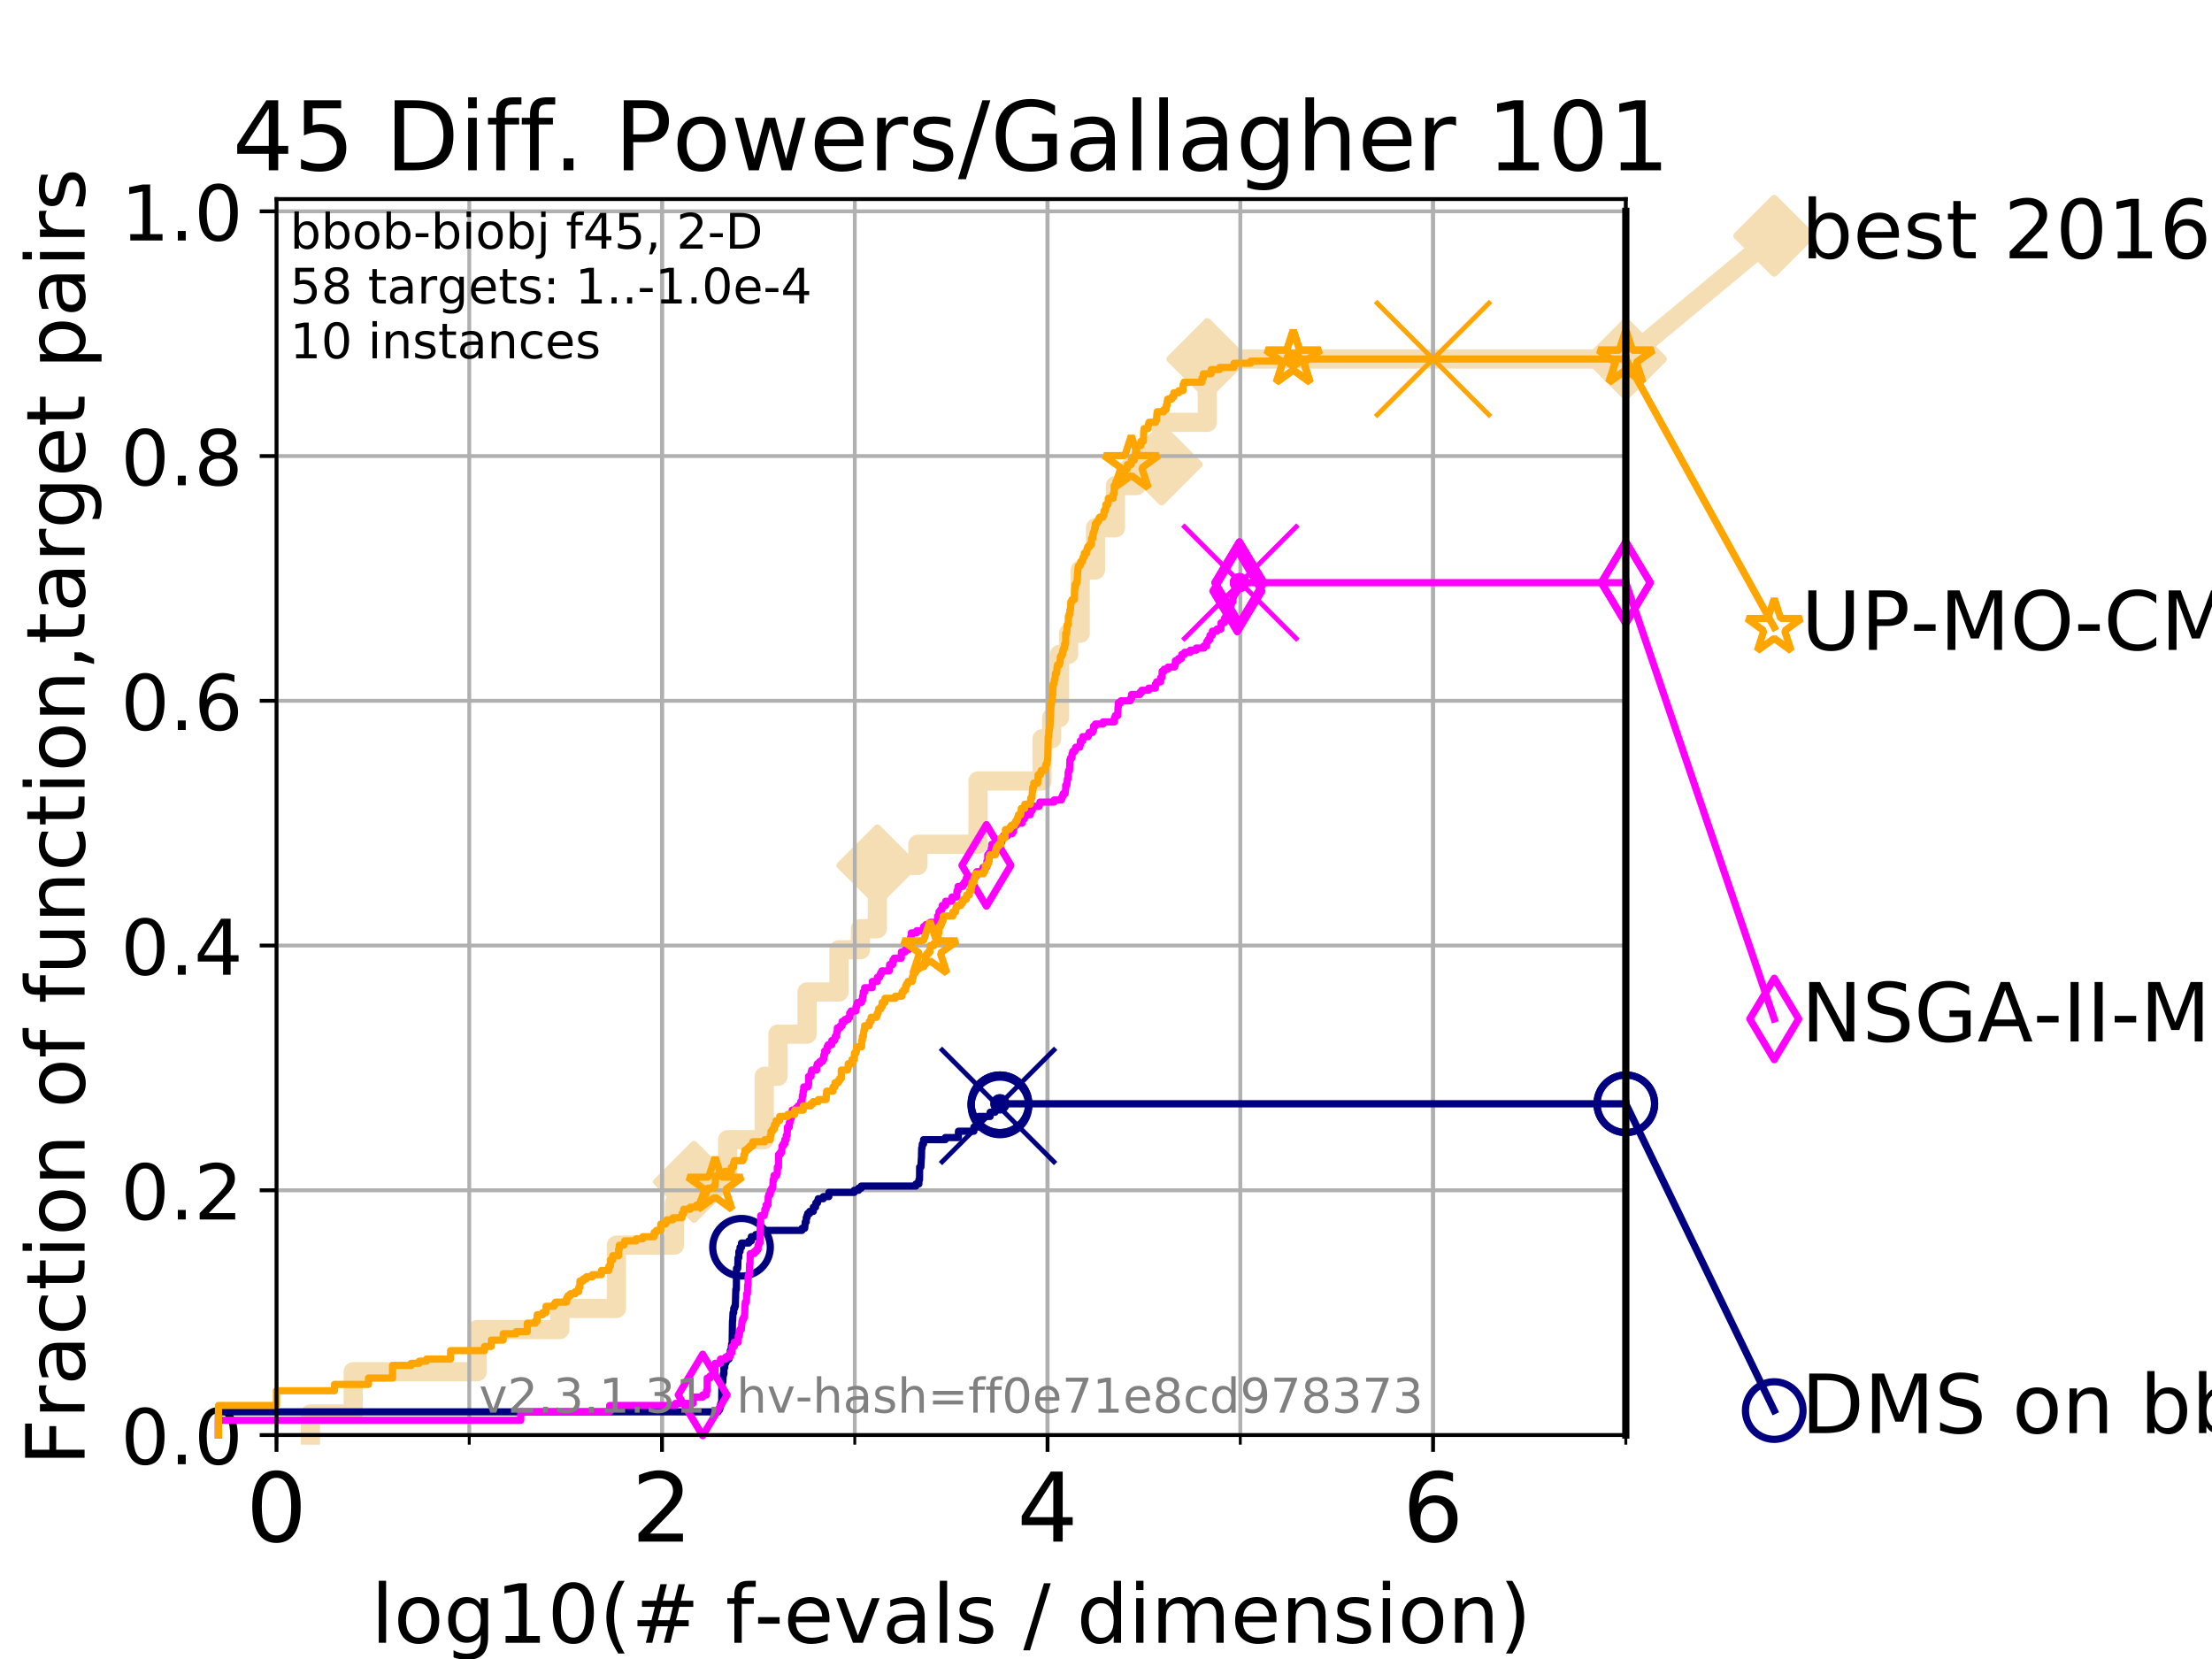 <?xml version="1.0" encoding="utf-8" standalone="no"?>
<!DOCTYPE svg PUBLIC "-//W3C//DTD SVG 1.1//EN"
  "http://www.w3.org/Graphics/SVG/1.1/DTD/svg11.dtd">
<!-- Created with matplotlib (https://matplotlib.org/) -->
<svg height="345.6pt" version="1.1" viewBox="0 0 460.8 345.6" width="460.8pt" xmlns="http://www.w3.org/2000/svg" xmlns:xlink="http://www.w3.org/1999/xlink">
 <defs>
  <style type="text/css">
*{stroke-linecap:butt;stroke-linejoin:round;}
  </style>
 </defs>
 <g id="figure_1">
  <g id="patch_1">
   <path d="M 0 345.6 
L 460.8 345.6 
L 460.8 0 
L 0 0 
z
" style="fill:#ffffff;"/>
  </g>
  <g id="axes_1">
   <g id="patch_2">
    <path d="M 57.6 298.944 
L 338.688 298.944 
L 338.688 41.472 
L 57.6 41.472 
z
" style="fill:#ffffff;"/>
   </g>
   <g id="line2d_1">
    <path d="M 64.671 298.944 
L 64.671 294.549 
L 73.579 294.549 
L 73.579 285.758 
L 99.418 285.758 
L 99.418 276.968 
L 116.621 276.968 
L 116.621 272.573 
L 128.411 272.573 
L 128.411 259.387 
L 140.499 259.387 
L 140.499 250.597 
L 144.57 250.597 
L 144.57 246.201 
L 151.582 246.201 
L 151.582 237.411 
L 159.201 237.411 
L 159.201 224.225 
L 162.065 224.225 
L 162.065 215.435 
L 168.125 215.435 
L 168.125 206.644 
L 174.775 206.644 
L 174.775 197.854 
L 179.254 197.854 
L 179.254 193.459 
L 182.769 193.459 
L 182.769 180.273 
L 191.203 180.273 
L 191.203 175.878 
L 203.733 175.878 
L 203.733 162.692 
L 217.07 162.692 
L 217.07 153.902 
L 219.076 153.902 
L 219.076 149.507 
L 220.716 149.507 
L 220.716 136.321 
L 222.607 136.321 
L 222.607 131.926 
L 225.032 131.926 
L 225.032 118.74 
L 228.209 118.74 
L 228.209 109.95 
L 232.365 109.95 
L 232.365 101.159 
L 236.709 101.159 
L 236.709 96.764 
L 241.995 96.764 
L 241.995 87.973 
L 251.508 87.973 
L 251.508 74.788 
L 338.688 74.788 
" style="fill:none;stroke:#f5deb3;stroke-linecap:square;stroke-width:4;"/>
   </g>
   <g id="line2d_2">
    <defs>
     <path d="M 0 7.778 
L 7.778 0 
L 0 -7.778 
L -7.778 0 
z
" id="m413156a2fe" style="stroke:#f5deb3;stroke-linejoin:miter;stroke-width:1.5;"/>
    </defs>
    <g>
     <use style="fill:#f5deb3;stroke:#f5deb3;stroke-linejoin:miter;stroke-width:1.5;" x="144.57" xlink:href="#m413156a2fe" y="246.201"/>
     <use style="fill:#f5deb3;stroke:#f5deb3;stroke-linejoin:miter;stroke-width:1.5;" x="182.769" xlink:href="#m413156a2fe" y="180.273"/>
     <use style="fill:#f5deb3;stroke:#f5deb3;stroke-linejoin:miter;stroke-width:1.5;" x="241.995" xlink:href="#m413156a2fe" y="96.764"/>
     <use style="fill:#f5deb3;stroke:#f5deb3;stroke-linejoin:miter;stroke-width:1.5;" x="251.508" xlink:href="#m413156a2fe" y="74.788"/>
     <use style="fill:#f5deb3;stroke:#f5deb3;stroke-linejoin:miter;stroke-width:1.5;" x="338.688" xlink:href="#m413156a2fe" y="74.788"/>
    </g>
   </g>
   <g id="line2d_3">
    <path style="fill:none;stroke:#f5deb3;stroke-linecap:square;stroke-width:4;"/>
    <g/>
   </g>
   <g id="line2d_4">
    <path d="M 338.688 74.788 
L 369.608 49.12 
" style="fill:none;stroke:#f5deb3;stroke-linecap:square;stroke-width:4;"/>
    <g>
     <use style="fill:#f5deb3;stroke:#f5deb3;stroke-linejoin:miter;stroke-width:1.5;" x="338.688" xlink:href="#m413156a2fe" y="74.788"/>
     <use style="fill:#f5deb3;stroke:#f5deb3;stroke-linejoin:miter;stroke-width:1.5;" x="369.608" xlink:href="#m413156a2fe" y="49.12"/>
    </g>
   </g>
   <g id="matplotlib.axis_1">
    <g id="xtick_1">
     <g id="line2d_5">
      <path clip-path="url(#p096b6c89c6)" d="M 57.6 298.944 
L 57.6 41.472 
" style="fill:none;stroke:#b0b0b0;stroke-linecap:square;stroke-width:0.8;"/>
     </g>
     <g id="line2d_6">
      <defs>
       <path d="M 0 0 
L 0 3.5 
" id="mafe1fae3b8" style="stroke:#000000;stroke-width:0.8;"/>
      </defs>
      <g>
       <use style="stroke:#000000;stroke-width:0.8;" x="57.6" xlink:href="#mafe1fae3b8" y="298.944"/>
      </g>
     </g>
     <g id="text_1">
      <!-- 0 -->
      <defs>
       <path d="M 31.781 66.406 
Q 24.172 66.406 20.328 58.906 
Q 16.5 51.422 16.5 36.375 
Q 16.5 21.391 20.328 13.891 
Q 24.172 6.391 31.781 6.391 
Q 39.453 6.391 43.281 13.891 
Q 47.125 21.391 47.125 36.375 
Q 47.125 51.422 43.281 58.906 
Q 39.453 66.406 31.781 66.406 
z
M 31.781 74.219 
Q 44.047 74.219 50.516 64.516 
Q 56.984 54.828 56.984 36.375 
Q 56.984 17.969 50.516 8.266 
Q 44.047 -1.422 31.781 -1.422 
Q 19.531 -1.422 13.062 8.266 
Q 6.594 17.969 6.594 36.375 
Q 6.594 54.828 13.062 64.516 
Q 19.531 74.219 31.781 74.219 
z
" id="DejaVuSans-48"/>
      </defs>
      <g transform="translate(51.237 321.141)scale(0.2 -0.2)">
       <use xlink:href="#DejaVuSans-48"/>
      </g>
     </g>
    </g>
    <g id="xtick_2">
     <g id="line2d_7">
      <path clip-path="url(#p096b6c89c6)" d="M 137.911 298.944 
L 137.911 41.472 
" style="fill:none;stroke:#b0b0b0;stroke-linecap:square;stroke-width:0.8;"/>
     </g>
     <g id="line2d_8">
      <g>
       <use style="stroke:#000000;stroke-width:0.8;" x="137.911" xlink:href="#mafe1fae3b8" y="298.944"/>
      </g>
     </g>
     <g id="text_2">
      <!-- 2 -->
      <defs>
       <path d="M 19.188 8.297 
L 53.609 8.297 
L 53.609 0 
L 7.328 0 
L 7.328 8.297 
Q 12.938 14.109 22.625 23.891 
Q 32.328 33.688 34.812 36.531 
Q 39.547 41.844 41.422 45.531 
Q 43.312 49.219 43.312 52.781 
Q 43.312 58.594 39.234 62.25 
Q 35.156 65.922 28.609 65.922 
Q 23.969 65.922 18.812 64.312 
Q 13.672 62.703 7.812 59.422 
L 7.812 69.391 
Q 13.766 71.781 18.938 73 
Q 24.125 74.219 28.422 74.219 
Q 39.75 74.219 46.484 68.547 
Q 53.219 62.891 53.219 53.422 
Q 53.219 48.922 51.531 44.891 
Q 49.859 40.875 45.406 35.406 
Q 44.188 33.984 37.641 27.219 
Q 31.109 20.453 19.188 8.297 
z
" id="DejaVuSans-50"/>
      </defs>
      <g transform="translate(131.548 321.141)scale(0.2 -0.2)">
       <use xlink:href="#DejaVuSans-50"/>
      </g>
     </g>
    </g>
    <g id="xtick_3">
     <g id="line2d_9">
      <path clip-path="url(#p096b6c89c6)" d="M 218.222 298.944 
L 218.222 41.472 
" style="fill:none;stroke:#b0b0b0;stroke-linecap:square;stroke-width:0.8;"/>
     </g>
     <g id="line2d_10">
      <g>
       <use style="stroke:#000000;stroke-width:0.8;" x="218.222" xlink:href="#mafe1fae3b8" y="298.944"/>
      </g>
     </g>
     <g id="text_3">
      <!-- 4 -->
      <defs>
       <path d="M 37.797 64.312 
L 12.891 25.391 
L 37.797 25.391 
z
M 35.203 72.906 
L 47.609 72.906 
L 47.609 25.391 
L 58.016 25.391 
L 58.016 17.188 
L 47.609 17.188 
L 47.609 0 
L 37.797 0 
L 37.797 17.188 
L 4.891 17.188 
L 4.891 26.703 
z
" id="DejaVuSans-52"/>
      </defs>
      <g transform="translate(211.859 321.141)scale(0.2 -0.2)">
       <use xlink:href="#DejaVuSans-52"/>
      </g>
     </g>
    </g>
    <g id="xtick_4">
     <g id="line2d_11">
      <path clip-path="url(#p096b6c89c6)" d="M 298.533 298.944 
L 298.533 41.472 
" style="fill:none;stroke:#b0b0b0;stroke-linecap:square;stroke-width:0.8;"/>
     </g>
     <g id="line2d_12">
      <g>
       <use style="stroke:#000000;stroke-width:0.8;" x="298.533" xlink:href="#mafe1fae3b8" y="298.944"/>
      </g>
     </g>
     <g id="text_4">
      <!-- 6 -->
      <defs>
       <path d="M 33.016 40.375 
Q 26.375 40.375 22.484 35.828 
Q 18.609 31.297 18.609 23.391 
Q 18.609 15.531 22.484 10.953 
Q 26.375 6.391 33.016 6.391 
Q 39.656 6.391 43.531 10.953 
Q 47.406 15.531 47.406 23.391 
Q 47.406 31.297 43.531 35.828 
Q 39.656 40.375 33.016 40.375 
z
M 52.594 71.297 
L 52.594 62.312 
Q 48.875 64.062 45.094 64.984 
Q 41.312 65.922 37.594 65.922 
Q 27.828 65.922 22.672 59.328 
Q 17.531 52.734 16.797 39.406 
Q 19.672 43.656 24.016 45.922 
Q 28.375 48.188 33.594 48.188 
Q 44.578 48.188 50.953 41.516 
Q 57.328 34.859 57.328 23.391 
Q 57.328 12.156 50.688 5.359 
Q 44.047 -1.422 33.016 -1.422 
Q 20.359 -1.422 13.672 8.266 
Q 6.984 17.969 6.984 36.375 
Q 6.984 53.656 15.188 63.938 
Q 23.391 74.219 37.203 74.219 
Q 40.922 74.219 44.703 73.484 
Q 48.484 72.75 52.594 71.297 
z
" id="DejaVuSans-54"/>
      </defs>
      <g transform="translate(292.17 321.141)scale(0.2 -0.2)">
       <use xlink:href="#DejaVuSans-54"/>
      </g>
     </g>
    </g>
    <g id="xtick_5">
     <g id="line2d_13">
      <path clip-path="url(#p096b6c89c6)" d="M 57.6 298.944 
L 57.6 41.472 
" style="fill:none;stroke:#b0b0b0;stroke-linecap:square;stroke-width:0.8;"/>
     </g>
     <g id="line2d_14">
      <defs>
       <path d="M 0 0 
L 0 2 
" id="mce5c3ef17e" style="stroke:#000000;stroke-width:0.6;"/>
      </defs>
      <g>
       <use style="stroke:#000000;stroke-width:0.6;" x="57.6" xlink:href="#mce5c3ef17e" y="298.944"/>
      </g>
     </g>
    </g>
    <g id="xtick_6">
     <g id="line2d_15">
      <path clip-path="url(#p096b6c89c6)" d="M 97.755 298.944 
L 97.755 41.472 
" style="fill:none;stroke:#b0b0b0;stroke-linecap:square;stroke-width:0.8;"/>
     </g>
     <g id="line2d_16">
      <g>
       <use style="stroke:#000000;stroke-width:0.6;" x="97.755" xlink:href="#mce5c3ef17e" y="298.944"/>
      </g>
     </g>
    </g>
    <g id="xtick_7">
     <g id="line2d_17">
      <path clip-path="url(#p096b6c89c6)" d="M 137.911 298.944 
L 137.911 41.472 
" style="fill:none;stroke:#b0b0b0;stroke-linecap:square;stroke-width:0.8;"/>
     </g>
     <g id="line2d_18">
      <g>
       <use style="stroke:#000000;stroke-width:0.6;" x="137.911" xlink:href="#mce5c3ef17e" y="298.944"/>
      </g>
     </g>
    </g>
    <g id="xtick_8">
     <g id="line2d_19">
      <path clip-path="url(#p096b6c89c6)" d="M 178.066 298.944 
L 178.066 41.472 
" style="fill:none;stroke:#b0b0b0;stroke-linecap:square;stroke-width:0.8;"/>
     </g>
     <g id="line2d_20">
      <g>
       <use style="stroke:#000000;stroke-width:0.6;" x="178.066" xlink:href="#mce5c3ef17e" y="298.944"/>
      </g>
     </g>
    </g>
    <g id="xtick_9">
     <g id="line2d_21">
      <path clip-path="url(#p096b6c89c6)" d="M 218.222 298.944 
L 218.222 41.472 
" style="fill:none;stroke:#b0b0b0;stroke-linecap:square;stroke-width:0.8;"/>
     </g>
     <g id="line2d_22">
      <g>
       <use style="stroke:#000000;stroke-width:0.6;" x="218.222" xlink:href="#mce5c3ef17e" y="298.944"/>
      </g>
     </g>
    </g>
    <g id="xtick_10">
     <g id="line2d_23">
      <path clip-path="url(#p096b6c89c6)" d="M 258.377 298.944 
L 258.377 41.472 
" style="fill:none;stroke:#b0b0b0;stroke-linecap:square;stroke-width:0.8;"/>
     </g>
     <g id="line2d_24">
      <g>
       <use style="stroke:#000000;stroke-width:0.6;" x="258.377" xlink:href="#mce5c3ef17e" y="298.944"/>
      </g>
     </g>
    </g>
    <g id="xtick_11">
     <g id="line2d_25">
      <path clip-path="url(#p096b6c89c6)" d="M 298.533 298.944 
L 298.533 41.472 
" style="fill:none;stroke:#b0b0b0;stroke-linecap:square;stroke-width:0.8;"/>
     </g>
     <g id="line2d_26">
      <g>
       <use style="stroke:#000000;stroke-width:0.6;" x="298.533" xlink:href="#mce5c3ef17e" y="298.944"/>
      </g>
     </g>
    </g>
    <g id="xtick_12">
     <g id="line2d_27">
      <path clip-path="url(#p096b6c89c6)" d="M 338.688 298.944 
L 338.688 41.472 
" style="fill:none;stroke:#b0b0b0;stroke-linecap:square;stroke-width:0.8;"/>
     </g>
     <g id="line2d_28">
      <g>
       <use style="stroke:#000000;stroke-width:0.6;" x="338.688" xlink:href="#mce5c3ef17e" y="298.944"/>
      </g>
     </g>
    </g>
    <g id="text_5">
     <!-- log10(# f-evals / dimension) -->
     <defs>
      <path d="M 9.422 75.984 
L 18.406 75.984 
L 18.406 0 
L 9.422 0 
z
" id="DejaVuSans-108"/>
      <path d="M 30.609 48.391 
Q 23.391 48.391 19.188 42.75 
Q 14.984 37.109 14.984 27.297 
Q 14.984 17.484 19.156 11.844 
Q 23.344 6.203 30.609 6.203 
Q 37.797 6.203 41.984 11.859 
Q 46.188 17.531 46.188 27.297 
Q 46.188 37.016 41.984 42.703 
Q 37.797 48.391 30.609 48.391 
z
M 30.609 56 
Q 42.328 56 49.016 48.375 
Q 55.719 40.766 55.719 27.297 
Q 55.719 13.875 49.016 6.219 
Q 42.328 -1.422 30.609 -1.422 
Q 18.844 -1.422 12.172 6.219 
Q 5.516 13.875 5.516 27.297 
Q 5.516 40.766 12.172 48.375 
Q 18.844 56 30.609 56 
z
" id="DejaVuSans-111"/>
      <path d="M 45.406 27.984 
Q 45.406 37.75 41.375 43.109 
Q 37.359 48.484 30.078 48.484 
Q 22.859 48.484 18.828 43.109 
Q 14.797 37.75 14.797 27.984 
Q 14.797 18.266 18.828 12.891 
Q 22.859 7.516 30.078 7.516 
Q 37.359 7.516 41.375 12.891 
Q 45.406 18.266 45.406 27.984 
z
M 54.391 6.781 
Q 54.391 -7.172 48.188 -13.984 
Q 42 -20.797 29.203 -20.797 
Q 24.469 -20.797 20.266 -20.094 
Q 16.062 -19.391 12.109 -17.922 
L 12.109 -9.188 
Q 16.062 -11.328 19.922 -12.344 
Q 23.781 -13.375 27.781 -13.375 
Q 36.625 -13.375 41.016 -8.766 
Q 45.406 -4.156 45.406 5.172 
L 45.406 9.625 
Q 42.625 4.781 38.281 2.391 
Q 33.938 0 27.875 0 
Q 17.828 0 11.672 7.656 
Q 5.516 15.328 5.516 27.984 
Q 5.516 40.672 11.672 48.328 
Q 17.828 56 27.875 56 
Q 33.938 56 38.281 53.609 
Q 42.625 51.219 45.406 46.391 
L 45.406 54.688 
L 54.391 54.688 
z
" id="DejaVuSans-103"/>
      <path d="M 12.406 8.297 
L 28.516 8.297 
L 28.516 63.922 
L 10.984 60.406 
L 10.984 69.391 
L 28.422 72.906 
L 38.281 72.906 
L 38.281 8.297 
L 54.391 8.297 
L 54.391 0 
L 12.406 0 
z
" id="DejaVuSans-49"/>
      <path d="M 31 75.875 
Q 24.469 64.656 21.281 53.656 
Q 18.109 42.672 18.109 31.391 
Q 18.109 20.125 21.312 9.062 
Q 24.516 -2 31 -13.188 
L 23.188 -13.188 
Q 15.875 -1.703 12.234 9.375 
Q 8.594 20.453 8.594 31.391 
Q 8.594 42.281 12.203 53.312 
Q 15.828 64.359 23.188 75.875 
z
" id="DejaVuSans-40"/>
      <path d="M 51.125 44 
L 36.922 44 
L 32.812 27.688 
L 47.125 27.688 
z
M 43.797 71.781 
L 38.719 51.516 
L 52.984 51.516 
L 58.109 71.781 
L 65.922 71.781 
L 60.891 51.516 
L 76.125 51.516 
L 76.125 44 
L 58.984 44 
L 54.984 27.688 
L 70.516 27.688 
L 70.516 20.219 
L 53.078 20.219 
L 48 0 
L 40.188 0 
L 45.219 20.219 
L 30.906 20.219 
L 25.875 0 
L 18.016 0 
L 23.094 20.219 
L 7.719 20.219 
L 7.719 27.688 
L 24.906 27.688 
L 29 44 
L 13.281 44 
L 13.281 51.516 
L 30.906 51.516 
L 35.891 71.781 
z
" id="DejaVuSans-35"/>
      <path id="DejaVuSans-32"/>
      <path d="M 37.109 75.984 
L 37.109 68.5 
L 28.516 68.5 
Q 23.688 68.5 21.797 66.547 
Q 19.922 64.594 19.922 59.516 
L 19.922 54.688 
L 34.719 54.688 
L 34.719 47.703 
L 19.922 47.703 
L 19.922 0 
L 10.891 0 
L 10.891 47.703 
L 2.297 47.703 
L 2.297 54.688 
L 10.891 54.688 
L 10.891 58.5 
Q 10.891 67.625 15.141 71.797 
Q 19.391 75.984 28.609 75.984 
z
" id="DejaVuSans-102"/>
      <path d="M 4.891 31.391 
L 31.203 31.391 
L 31.203 23.391 
L 4.891 23.391 
z
" id="DejaVuSans-45"/>
      <path d="M 56.203 29.594 
L 56.203 25.203 
L 14.891 25.203 
Q 15.484 15.922 20.484 11.062 
Q 25.484 6.203 34.422 6.203 
Q 39.594 6.203 44.453 7.469 
Q 49.312 8.734 54.109 11.281 
L 54.109 2.781 
Q 49.266 0.734 44.188 -0.344 
Q 39.109 -1.422 33.891 -1.422 
Q 20.797 -1.422 13.156 6.188 
Q 5.516 13.812 5.516 26.812 
Q 5.516 40.234 12.766 48.109 
Q 20.016 56 32.328 56 
Q 43.359 56 49.781 48.891 
Q 56.203 41.797 56.203 29.594 
z
M 47.219 32.234 
Q 47.125 39.594 43.094 43.984 
Q 39.062 48.391 32.422 48.391 
Q 24.906 48.391 20.391 44.141 
Q 15.875 39.891 15.188 32.172 
z
" id="DejaVuSans-101"/>
      <path d="M 2.984 54.688 
L 12.5 54.688 
L 29.594 8.797 
L 46.688 54.688 
L 56.203 54.688 
L 35.688 0 
L 23.484 0 
z
" id="DejaVuSans-118"/>
      <path d="M 34.281 27.484 
Q 23.391 27.484 19.188 25 
Q 14.984 22.516 14.984 16.5 
Q 14.984 11.719 18.141 8.906 
Q 21.297 6.109 26.703 6.109 
Q 34.188 6.109 38.703 11.406 
Q 43.219 16.703 43.219 25.484 
L 43.219 27.484 
z
M 52.203 31.203 
L 52.203 0 
L 43.219 0 
L 43.219 8.297 
Q 40.141 3.328 35.547 0.953 
Q 30.953 -1.422 24.312 -1.422 
Q 15.922 -1.422 10.953 3.297 
Q 6 8.016 6 15.922 
Q 6 25.141 12.172 29.828 
Q 18.359 34.516 30.609 34.516 
L 43.219 34.516 
L 43.219 35.406 
Q 43.219 41.609 39.141 45 
Q 35.062 48.391 27.688 48.391 
Q 23 48.391 18.547 47.266 
Q 14.109 46.141 10.016 43.891 
L 10.016 52.203 
Q 14.938 54.109 19.578 55.047 
Q 24.219 56 28.609 56 
Q 40.484 56 46.344 49.844 
Q 52.203 43.703 52.203 31.203 
z
" id="DejaVuSans-97"/>
      <path d="M 44.281 53.078 
L 44.281 44.578 
Q 40.484 46.531 36.375 47.5 
Q 32.281 48.484 27.875 48.484 
Q 21.188 48.484 17.844 46.438 
Q 14.5 44.391 14.5 40.281 
Q 14.5 37.156 16.891 35.375 
Q 19.281 33.594 26.516 31.984 
L 29.594 31.297 
Q 39.156 29.25 43.188 25.516 
Q 47.219 21.781 47.219 15.094 
Q 47.219 7.469 41.188 3.016 
Q 35.156 -1.422 24.609 -1.422 
Q 20.219 -1.422 15.453 -0.562 
Q 10.688 0.297 5.422 2 
L 5.422 11.281 
Q 10.406 8.688 15.234 7.391 
Q 20.062 6.109 24.812 6.109 
Q 31.156 6.109 34.562 8.281 
Q 37.984 10.453 37.984 14.406 
Q 37.984 18.062 35.516 20.016 
Q 33.062 21.969 24.703 23.781 
L 21.578 24.516 
Q 13.234 26.266 9.516 29.906 
Q 5.812 33.547 5.812 39.891 
Q 5.812 47.609 11.281 51.797 
Q 16.75 56 26.812 56 
Q 31.781 56 36.172 55.266 
Q 40.578 54.547 44.281 53.078 
z
" id="DejaVuSans-115"/>
      <path d="M 25.391 72.906 
L 33.688 72.906 
L 8.297 -9.281 
L 0 -9.281 
z
" id="DejaVuSans-47"/>
      <path d="M 45.406 46.391 
L 45.406 75.984 
L 54.391 75.984 
L 54.391 0 
L 45.406 0 
L 45.406 8.203 
Q 42.578 3.328 38.25 0.953 
Q 33.938 -1.422 27.875 -1.422 
Q 17.969 -1.422 11.734 6.484 
Q 5.516 14.406 5.516 27.297 
Q 5.516 40.188 11.734 48.094 
Q 17.969 56 27.875 56 
Q 33.938 56 38.25 53.625 
Q 42.578 51.266 45.406 46.391 
z
M 14.797 27.297 
Q 14.797 17.391 18.875 11.75 
Q 22.953 6.109 30.078 6.109 
Q 37.203 6.109 41.297 11.75 
Q 45.406 17.391 45.406 27.297 
Q 45.406 37.203 41.297 42.844 
Q 37.203 48.484 30.078 48.484 
Q 22.953 48.484 18.875 42.844 
Q 14.797 37.203 14.797 27.297 
z
" id="DejaVuSans-100"/>
      <path d="M 9.422 54.688 
L 18.406 54.688 
L 18.406 0 
L 9.422 0 
z
M 9.422 75.984 
L 18.406 75.984 
L 18.406 64.594 
L 9.422 64.594 
z
" id="DejaVuSans-105"/>
      <path d="M 52 44.188 
Q 55.375 50.25 60.062 53.125 
Q 64.75 56 71.094 56 
Q 79.641 56 84.281 50.016 
Q 88.922 44.047 88.922 33.016 
L 88.922 0 
L 79.891 0 
L 79.891 32.719 
Q 79.891 40.578 77.094 44.375 
Q 74.312 48.188 68.609 48.188 
Q 61.625 48.188 57.562 43.547 
Q 53.516 38.922 53.516 30.906 
L 53.516 0 
L 44.484 0 
L 44.484 32.719 
Q 44.484 40.625 41.703 44.406 
Q 38.922 48.188 33.109 48.188 
Q 26.219 48.188 22.156 43.531 
Q 18.109 38.875 18.109 30.906 
L 18.109 0 
L 9.078 0 
L 9.078 54.688 
L 18.109 54.688 
L 18.109 46.188 
Q 21.188 51.219 25.484 53.609 
Q 29.781 56 35.688 56 
Q 41.656 56 45.828 52.969 
Q 50 49.953 52 44.188 
z
" id="DejaVuSans-109"/>
      <path d="M 54.891 33.016 
L 54.891 0 
L 45.906 0 
L 45.906 32.719 
Q 45.906 40.484 42.875 44.328 
Q 39.844 48.188 33.797 48.188 
Q 26.516 48.188 22.312 43.547 
Q 18.109 38.922 18.109 30.906 
L 18.109 0 
L 9.078 0 
L 9.078 54.688 
L 18.109 54.688 
L 18.109 46.188 
Q 21.344 51.125 25.703 53.562 
Q 30.078 56 35.797 56 
Q 45.219 56 50.047 50.172 
Q 54.891 44.344 54.891 33.016 
z
" id="DejaVuSans-110"/>
      <path d="M 8.016 75.875 
L 15.828 75.875 
Q 23.141 64.359 26.781 53.312 
Q 30.422 42.281 30.422 31.391 
Q 30.422 20.453 26.781 9.375 
Q 23.141 -1.703 15.828 -13.188 
L 8.016 -13.188 
Q 14.5 -2 17.703 9.062 
Q 20.906 20.125 20.906 31.391 
Q 20.906 42.672 17.703 53.656 
Q 14.5 64.656 8.016 75.875 
z
" id="DejaVuSans-41"/>
     </defs>
     <g transform="translate(77.303 342.218)scale(0.17 -0.17)">
      <use xlink:href="#DejaVuSans-108"/>
      <use x="27.783" xlink:href="#DejaVuSans-111"/>
      <use x="88.965" xlink:href="#DejaVuSans-103"/>
      <use x="152.441" xlink:href="#DejaVuSans-49"/>
      <use x="216.064" xlink:href="#DejaVuSans-48"/>
      <use x="279.688" xlink:href="#DejaVuSans-40"/>
      <use x="318.701" xlink:href="#DejaVuSans-35"/>
      <use x="402.49" xlink:href="#DejaVuSans-32"/>
      <use x="434.277" xlink:href="#DejaVuSans-102"/>
      <use x="469.404" xlink:href="#DejaVuSans-45"/>
      <use x="505.488" xlink:href="#DejaVuSans-101"/>
      <use x="567.012" xlink:href="#DejaVuSans-118"/>
      <use x="626.191" xlink:href="#DejaVuSans-97"/>
      <use x="687.471" xlink:href="#DejaVuSans-108"/>
      <use x="715.254" xlink:href="#DejaVuSans-115"/>
      <use x="767.354" xlink:href="#DejaVuSans-32"/>
      <use x="799.141" xlink:href="#DejaVuSans-47"/>
      <use x="832.832" xlink:href="#DejaVuSans-32"/>
      <use x="864.619" xlink:href="#DejaVuSans-100"/>
      <use x="928.096" xlink:href="#DejaVuSans-105"/>
      <use x="955.879" xlink:href="#DejaVuSans-109"/>
      <use x="1053.291" xlink:href="#DejaVuSans-101"/>
      <use x="1114.814" xlink:href="#DejaVuSans-110"/>
      <use x="1178.193" xlink:href="#DejaVuSans-115"/>
      <use x="1230.293" xlink:href="#DejaVuSans-105"/>
      <use x="1258.076" xlink:href="#DejaVuSans-111"/>
      <use x="1319.258" xlink:href="#DejaVuSans-110"/>
      <use x="1382.637" xlink:href="#DejaVuSans-41"/>
     </g>
    </g>
   </g>
   <g id="matplotlib.axis_2">
    <g id="ytick_1">
     <g id="line2d_29">
      <path clip-path="url(#p096b6c89c6)" d="M 57.6 298.944 
L 338.688 298.944 
" style="fill:none;stroke:#b0b0b0;stroke-linecap:square;stroke-width:0.8;"/>
     </g>
     <g id="line2d_30">
      <defs>
       <path d="M 0 0 
L -3.5 0 
" id="m411542448d" style="stroke:#000000;stroke-width:0.8;"/>
      </defs>
      <g>
       <use style="stroke:#000000;stroke-width:0.8;" x="57.6" xlink:href="#m411542448d" y="298.944"/>
      </g>
     </g>
     <g id="text_6">
      <!-- 0.0 -->
      <defs>
       <path d="M 10.688 12.406 
L 21 12.406 
L 21 0 
L 10.688 0 
z
" id="DejaVuSans-46"/>
      </defs>
      <g transform="translate(25.155 305.023)scale(0.16 -0.16)">
       <use xlink:href="#DejaVuSans-48"/>
       <use x="63.623" xlink:href="#DejaVuSans-46"/>
       <use x="95.41" xlink:href="#DejaVuSans-48"/>
      </g>
     </g>
    </g>
    <g id="ytick_2">
     <g id="line2d_31">
      <path clip-path="url(#p096b6c89c6)" d="M 57.6 247.959 
L 338.688 247.959 
" style="fill:none;stroke:#b0b0b0;stroke-linecap:square;stroke-width:0.8;"/>
     </g>
     <g id="line2d_32">
      <g>
       <use style="stroke:#000000;stroke-width:0.8;" x="57.6" xlink:href="#m411542448d" y="247.959"/>
      </g>
     </g>
     <g id="text_7">
      <!-- 0.2 -->
      <g transform="translate(25.155 254.038)scale(0.16 -0.16)">
       <use xlink:href="#DejaVuSans-48"/>
       <use x="63.623" xlink:href="#DejaVuSans-46"/>
       <use x="95.41" xlink:href="#DejaVuSans-50"/>
      </g>
     </g>
    </g>
    <g id="ytick_3">
     <g id="line2d_33">
      <path clip-path="url(#p096b6c89c6)" d="M 57.6 196.975 
L 338.688 196.975 
" style="fill:none;stroke:#b0b0b0;stroke-linecap:square;stroke-width:0.8;"/>
     </g>
     <g id="line2d_34">
      <g>
       <use style="stroke:#000000;stroke-width:0.8;" x="57.6" xlink:href="#m411542448d" y="196.975"/>
      </g>
     </g>
     <g id="text_8">
      <!-- 0.4 -->
      <g transform="translate(25.155 203.054)scale(0.16 -0.16)">
       <use xlink:href="#DejaVuSans-48"/>
       <use x="63.623" xlink:href="#DejaVuSans-46"/>
       <use x="95.41" xlink:href="#DejaVuSans-52"/>
      </g>
     </g>
    </g>
    <g id="ytick_4">
     <g id="line2d_35">
      <path clip-path="url(#p096b6c89c6)" d="M 57.6 145.99 
L 338.688 145.99 
" style="fill:none;stroke:#b0b0b0;stroke-linecap:square;stroke-width:0.8;"/>
     </g>
     <g id="line2d_36">
      <g>
       <use style="stroke:#000000;stroke-width:0.8;" x="57.6" xlink:href="#m411542448d" y="145.99"/>
      </g>
     </g>
     <g id="text_9">
      <!-- 0.6 -->
      <g transform="translate(25.155 152.069)scale(0.16 -0.16)">
       <use xlink:href="#DejaVuSans-48"/>
       <use x="63.623" xlink:href="#DejaVuSans-46"/>
       <use x="95.41" xlink:href="#DejaVuSans-54"/>
      </g>
     </g>
    </g>
    <g id="ytick_5">
     <g id="line2d_37">
      <path clip-path="url(#p096b6c89c6)" d="M 57.6 95.006 
L 338.688 95.006 
" style="fill:none;stroke:#b0b0b0;stroke-linecap:square;stroke-width:0.8;"/>
     </g>
     <g id="line2d_38">
      <g>
       <use style="stroke:#000000;stroke-width:0.8;" x="57.6" xlink:href="#m411542448d" y="95.006"/>
      </g>
     </g>
     <g id="text_10">
      <!-- 0.8 -->
      <defs>
       <path d="M 31.781 34.625 
Q 24.75 34.625 20.719 30.859 
Q 16.703 27.094 16.703 20.516 
Q 16.703 13.922 20.719 10.156 
Q 24.75 6.391 31.781 6.391 
Q 38.812 6.391 42.859 10.172 
Q 46.922 13.969 46.922 20.516 
Q 46.922 27.094 42.891 30.859 
Q 38.875 34.625 31.781 34.625 
z
M 21.922 38.812 
Q 15.578 40.375 12.031 44.719 
Q 8.5 49.078 8.5 55.328 
Q 8.5 64.062 14.719 69.141 
Q 20.953 74.219 31.781 74.219 
Q 42.672 74.219 48.875 69.141 
Q 55.078 64.062 55.078 55.328 
Q 55.078 49.078 51.531 44.719 
Q 48 40.375 41.703 38.812 
Q 48.828 37.156 52.797 32.312 
Q 56.781 27.484 56.781 20.516 
Q 56.781 9.906 50.312 4.234 
Q 43.844 -1.422 31.781 -1.422 
Q 19.734 -1.422 13.25 4.234 
Q 6.781 9.906 6.781 20.516 
Q 6.781 27.484 10.781 32.312 
Q 14.797 37.156 21.922 38.812 
z
M 18.312 54.391 
Q 18.312 48.734 21.844 45.562 
Q 25.391 42.391 31.781 42.391 
Q 38.141 42.391 41.719 45.562 
Q 45.312 48.734 45.312 54.391 
Q 45.312 60.062 41.719 63.234 
Q 38.141 66.406 31.781 66.406 
Q 25.391 66.406 21.844 63.234 
Q 18.312 60.062 18.312 54.391 
z
" id="DejaVuSans-56"/>
      </defs>
      <g transform="translate(25.155 101.085)scale(0.16 -0.16)">
       <use xlink:href="#DejaVuSans-48"/>
       <use x="63.623" xlink:href="#DejaVuSans-46"/>
       <use x="95.41" xlink:href="#DejaVuSans-56"/>
      </g>
     </g>
    </g>
    <g id="ytick_6">
     <g id="line2d_39">
      <path clip-path="url(#p096b6c89c6)" d="M 57.6 44.021 
L 338.688 44.021 
" style="fill:none;stroke:#b0b0b0;stroke-linecap:square;stroke-width:0.8;"/>
     </g>
     <g id="line2d_40">
      <g>
       <use style="stroke:#000000;stroke-width:0.8;" x="57.6" xlink:href="#m411542448d" y="44.021"/>
      </g>
     </g>
     <g id="text_11">
      <!-- 1.0 -->
      <g transform="translate(25.155 50.1)scale(0.16 -0.16)">
       <use xlink:href="#DejaVuSans-49"/>
       <use x="63.623" xlink:href="#DejaVuSans-46"/>
       <use x="95.41" xlink:href="#DejaVuSans-48"/>
      </g>
     </g>
    </g>
    <g id="text_12">
     <!-- Fraction of function,target pairs -->
     <defs>
      <path d="M 9.812 72.906 
L 51.703 72.906 
L 51.703 64.594 
L 19.672 64.594 
L 19.672 43.109 
L 48.578 43.109 
L 48.578 34.812 
L 19.672 34.812 
L 19.672 0 
L 9.812 0 
z
" id="DejaVuSans-70"/>
      <path d="M 41.109 46.297 
Q 39.594 47.172 37.812 47.578 
Q 36.031 48 33.891 48 
Q 26.266 48 22.188 43.047 
Q 18.109 38.094 18.109 28.812 
L 18.109 0 
L 9.078 0 
L 9.078 54.688 
L 18.109 54.688 
L 18.109 46.188 
Q 20.953 51.172 25.484 53.578 
Q 30.031 56 36.531 56 
Q 37.453 56 38.578 55.875 
Q 39.703 55.766 41.062 55.516 
z
" id="DejaVuSans-114"/>
      <path d="M 48.781 52.594 
L 48.781 44.188 
Q 44.969 46.297 41.141 47.344 
Q 37.312 48.391 33.406 48.391 
Q 24.656 48.391 19.812 42.844 
Q 14.984 37.312 14.984 27.297 
Q 14.984 17.281 19.812 11.734 
Q 24.656 6.203 33.406 6.203 
Q 37.312 6.203 41.141 7.25 
Q 44.969 8.297 48.781 10.406 
L 48.781 2.094 
Q 45.016 0.344 40.984 -0.531 
Q 36.969 -1.422 32.422 -1.422 
Q 20.062 -1.422 12.781 6.344 
Q 5.516 14.109 5.516 27.297 
Q 5.516 40.672 12.859 48.328 
Q 20.219 56 33.016 56 
Q 37.156 56 41.109 55.141 
Q 45.062 54.297 48.781 52.594 
z
" id="DejaVuSans-99"/>
      <path d="M 18.312 70.219 
L 18.312 54.688 
L 36.812 54.688 
L 36.812 47.703 
L 18.312 47.703 
L 18.312 18.016 
Q 18.312 11.328 20.141 9.422 
Q 21.969 7.516 27.594 7.516 
L 36.812 7.516 
L 36.812 0 
L 27.594 0 
Q 17.188 0 13.234 3.875 
Q 9.281 7.766 9.281 18.016 
L 9.281 47.703 
L 2.688 47.703 
L 2.688 54.688 
L 9.281 54.688 
L 9.281 70.219 
z
" id="DejaVuSans-116"/>
      <path d="M 8.5 21.578 
L 8.5 54.688 
L 17.484 54.688 
L 17.484 21.922 
Q 17.484 14.156 20.5 10.266 
Q 23.531 6.391 29.594 6.391 
Q 36.859 6.391 41.078 11.031 
Q 45.312 15.672 45.312 23.688 
L 45.312 54.688 
L 54.297 54.688 
L 54.297 0 
L 45.312 0 
L 45.312 8.406 
Q 42.047 3.422 37.719 1 
Q 33.406 -1.422 27.688 -1.422 
Q 18.266 -1.422 13.375 4.438 
Q 8.5 10.297 8.5 21.578 
z
M 31.109 56 
z
" id="DejaVuSans-117"/>
      <path d="M 11.719 12.406 
L 22.016 12.406 
L 22.016 4 
L 14.016 -11.625 
L 7.719 -11.625 
L 11.719 4 
z
" id="DejaVuSans-44"/>
      <path d="M 18.109 8.203 
L 18.109 -20.797 
L 9.078 -20.797 
L 9.078 54.688 
L 18.109 54.688 
L 18.109 46.391 
Q 20.953 51.266 25.266 53.625 
Q 29.594 56 35.594 56 
Q 45.562 56 51.781 48.094 
Q 58.016 40.188 58.016 27.297 
Q 58.016 14.406 51.781 6.484 
Q 45.562 -1.422 35.594 -1.422 
Q 29.594 -1.422 25.266 0.953 
Q 20.953 3.328 18.109 8.203 
z
M 48.688 27.297 
Q 48.688 37.203 44.609 42.844 
Q 40.531 48.484 33.406 48.484 
Q 26.266 48.484 22.188 42.844 
Q 18.109 37.203 18.109 27.297 
Q 18.109 17.391 22.188 11.75 
Q 26.266 6.109 33.406 6.109 
Q 40.531 6.109 44.609 11.75 
Q 48.688 17.391 48.688 27.297 
z
" id="DejaVuSans-112"/>
     </defs>
     <g transform="translate(17.62 305.347)rotate(-90)scale(0.17 -0.17)">
      <use xlink:href="#DejaVuSans-70"/>
      <use x="57.41" xlink:href="#DejaVuSans-114"/>
      <use x="98.523" xlink:href="#DejaVuSans-97"/>
      <use x="159.803" xlink:href="#DejaVuSans-99"/>
      <use x="214.783" xlink:href="#DejaVuSans-116"/>
      <use x="253.992" xlink:href="#DejaVuSans-105"/>
      <use x="281.775" xlink:href="#DejaVuSans-111"/>
      <use x="342.957" xlink:href="#DejaVuSans-110"/>
      <use x="406.336" xlink:href="#DejaVuSans-32"/>
      <use x="438.123" xlink:href="#DejaVuSans-111"/>
      <use x="499.305" xlink:href="#DejaVuSans-102"/>
      <use x="534.51" xlink:href="#DejaVuSans-32"/>
      <use x="566.297" xlink:href="#DejaVuSans-102"/>
      <use x="601.502" xlink:href="#DejaVuSans-117"/>
      <use x="664.881" xlink:href="#DejaVuSans-110"/>
      <use x="728.26" xlink:href="#DejaVuSans-99"/>
      <use x="783.24" xlink:href="#DejaVuSans-116"/>
      <use x="822.449" xlink:href="#DejaVuSans-105"/>
      <use x="850.232" xlink:href="#DejaVuSans-111"/>
      <use x="911.414" xlink:href="#DejaVuSans-110"/>
      <use x="974.793" xlink:href="#DejaVuSans-44"/>
      <use x="1006.58" xlink:href="#DejaVuSans-116"/>
      <use x="1045.789" xlink:href="#DejaVuSans-97"/>
      <use x="1107.068" xlink:href="#DejaVuSans-114"/>
      <use x="1148.166" xlink:href="#DejaVuSans-103"/>
      <use x="1211.643" xlink:href="#DejaVuSans-101"/>
      <use x="1273.166" xlink:href="#DejaVuSans-116"/>
      <use x="1312.375" xlink:href="#DejaVuSans-32"/>
      <use x="1344.162" xlink:href="#DejaVuSans-112"/>
      <use x="1407.639" xlink:href="#DejaVuSans-97"/>
      <use x="1468.918" xlink:href="#DejaVuSans-105"/>
      <use x="1496.701" xlink:href="#DejaVuSans-114"/>
      <use x="1537.814" xlink:href="#DejaVuSans-115"/>
     </g>
    </g>
   </g>
   <g id="line2d_41">
    <defs>
     <path d="M 0 1.5 
C 0.398 1.5 0.779 1.342 1.061 1.061 
C 1.342 0.779 1.5 0.398 1.5 0 
C 1.5 -0.398 1.342 -0.779 1.061 -1.061 
C 0.779 -1.342 0.398 -1.5 0 -1.5 
C -0.398 -1.5 -0.779 -1.342 -1.061 -1.061 
C -1.342 -0.779 -1.5 -0.398 -1.5 0 
C -1.5 0.398 -1.342 0.779 -1.061 1.061 
C -0.779 1.342 -0.398 1.5 0 1.5 
z
" id="m530a940d1e" style="stroke:#f5deb3;"/>
    </defs>
    <g>
     <use style="fill:#f5deb3;stroke:#f5deb3;" x="251.508" xlink:href="#m530a940d1e" y="74.788"/>
     <use style="fill:#f5deb3;stroke:#f5deb3;" x="251.508" xlink:href="#m530a940d1e" y="74.788"/>
    </g>
   </g>
   <g id="line2d_42">
    <defs>
     <path d="M 0 1.5 
C 0.398 1.5 0.779 1.342 1.061 1.061 
C 1.342 0.779 1.5 0.398 1.5 0 
C 1.5 -0.398 1.342 -0.779 1.061 -1.061 
C 0.779 -1.342 0.398 -1.5 0 -1.5 
C -0.398 -1.5 -0.779 -1.342 -1.061 -1.061 
C -1.342 -0.779 -1.5 -0.398 -1.5 0 
C -1.5 0.398 -1.342 0.779 -1.061 1.061 
C -0.779 1.342 -0.398 1.5 0 1.5 
z
" id="me38a7b3b33" style="stroke:#000080;"/>
    </defs>
    <g>
     <use style="fill:#000080;stroke:#000080;" x="208.308" xlink:href="#me38a7b3b33" y="229.939"/>
     <use style="fill:#000080;stroke:#000080;" x="208.308" xlink:href="#me38a7b3b33" y="229.939"/>
    </g>
   </g>
   <g id="line2d_43">
    <path d="M 45.512 298.944 
L 45.512 294.109 
L 149.602 294.109 
L 149.602 293.67 
L 149.911 293.67 
L 149.911 293.23 
L 150.042 293.23 
L 150.042 292.791 
L 150.172 292.791 
L 150.172 292.351 
L 150.344 292.351 
L 150.387 287.956 
L 150.557 287.956 
L 150.641 286.637 
L 150.683 286.637 
L 150.683 286.198 
L 150.808 286.198 
L 150.808 284.879 
L 150.974 284.879 
L 150.974 284 
L 151.179 284 
L 151.179 283.561 
L 151.381 283.561 
L 151.381 283.121 
L 151.858 283.121 
L 151.858 282.242 
L 152.13 282.242 
L 152.13 281.363 
L 152.284 281.363 
L 152.36 280.484 
L 152.398 280.484 
L 152.398 280.045 
L 152.512 280.045 
L 152.587 275.21 
L 152.625 275.21 
L 152.7 273.452 
L 152.848 273.452 
L 152.848 272.573 
L 153.032 272.573 
L 153.032 272.133 
L 153.178 272.133 
L 153.287 268.617 
L 153.395 268.617 
L 153.431 264.222 
L 153.68 264.222 
L 153.75 262.024 
L 153.89 262.024 
L 153.925 260.706 
L 154.167 260.706 
L 154.167 259.827 
L 154.473 259.827 
L 154.473 258.947 
L 155.991 258.947 
L 155.991 258.508 
L 156.509 258.508 
L 156.509 257.629 
L 157.415 257.629 
L 157.415 257.189 
L 158.195 257.189 
L 158.195 256.75 
L 158.466 256.75 
L 158.466 256.31 
L 167.077 256.31 
L 167.077 255.871 
L 167.64 255.871 
L 167.751 254.552 
L 167.955 254.552 
L 167.955 253.673 
L 168.11 253.673 
L 168.11 253.234 
L 168.248 253.234 
L 168.248 252.794 
L 168.672 252.794 
L 168.672 252.355 
L 169.432 252.355 
L 169.432 251.476 
L 169.898 251.476 
L 169.953 250.597 
L 170.297 250.597 
L 170.297 250.157 
L 170.446 250.157 
L 170.446 249.718 
L 171.507 249.718 
L 171.507 249.278 
L 172.661 249.278 
L 172.661 248.399 
L 177.953 248.399 
L 177.953 247.959 
L 178.851 247.959 
L 178.851 247.52 
L 179.408 247.52 
L 179.408 247.08 
L 190.796 247.08 
L 190.796 246.641 
L 191.42 246.641 
L 191.42 245.762 
L 191.557 245.762 
L 191.577 243.125 
L 191.832 243.125 
L 191.927 241.367 
L 191.947 241.367 
L 192.002 239.169 
L 192.084 239.169 
L 192.138 238.29 
L 192.393 238.29 
L 192.393 237.411 
L 196.926 237.411 
L 196.926 236.971 
L 199.642 236.971 
L 199.665 235.653 
L 202.878 235.653 
L 202.878 234.774 
L 203.813 234.774 
L 203.855 232.576 
L 206.266 232.576 
L 206.266 231.697 
L 207.302 231.697 
L 207.302 231.258 
L 207.67 231.258 
L 207.67 230.379 
L 208.308 230.379 
L 208.308 229.939 
L 338.688 229.939 
L 338.688 229.939 
" style="fill:none;stroke:#000080;stroke-linecap:square;stroke-width:1.5;"/>
   </g>
   <g id="line2d_44">
    <defs>
     <path d="M 0 6 
C 1.591 6 3.117 5.368 4.243 4.243 
C 5.368 3.117 6 1.591 6 0 
C 6 -1.591 5.368 -3.117 4.243 -4.243 
C 3.117 -5.368 1.591 -6 0 -6 
C -1.591 -6 -3.117 -5.368 -4.243 -4.243 
C -5.368 -3.117 -6 -1.591 -6 0 
C -6 1.591 -5.368 3.117 -4.243 4.243 
C -3.117 5.368 -1.591 6 0 6 
z
" id="m4ba909e9dc" style="stroke:#000080;stroke-width:1.5;"/>
    </defs>
    <g>
     <use style="fill-opacity:0;stroke:#000080;stroke-width:1.5;" x="154.473" xlink:href="#m4ba909e9dc" y="259.827"/>
     <use style="fill-opacity:0;stroke:#000080;stroke-width:1.5;" x="208.308" xlink:href="#m4ba909e9dc" y="230.379"/>
     <use style="fill-opacity:0;stroke:#000080;stroke-width:1.5;" x="208.308" xlink:href="#m4ba909e9dc" y="229.939"/>
     <use style="fill-opacity:0;stroke:#000080;stroke-width:1.5;" x="208.308" xlink:href="#m4ba909e9dc" y="229.939"/>
     <use style="fill-opacity:0;stroke:#000080;stroke-width:1.5;" x="338.688" xlink:href="#m4ba909e9dc" y="229.939"/>
    </g>
   </g>
   <g id="line2d_45">
    <path style="fill:none;stroke:#000080;stroke-linecap:square;stroke-width:1.5;"/>
    <g/>
   </g>
   <g id="line2d_46">
    <path clip-path="url(#p096b6c89c6)" d="M 207.908 230.379 
" style="fill:none;stroke:#000080;stroke-linecap:square;stroke-width:1.5;"/>
    <defs>
     <path d="M -12 12 
L 12 -12 
M -12 -12 
L 12 12 
" id="mc27a02261d" style="stroke:#000080;"/>
    </defs>
    <g clip-path="url(#p096b6c89c6)">
     <use style="fill:#000080;stroke:#000080;" x="207.908" xlink:href="#mc27a02261d" y="230.379"/>
    </g>
   </g>
   <g id="line2d_47">
    <defs>
     <path d="M 0 1.5 
C 0.398 1.5 0.779 1.342 1.061 1.061 
C 1.342 0.779 1.5 0.398 1.5 0 
C 1.5 -0.398 1.342 -0.779 1.061 -1.061 
C 0.779 -1.342 0.398 -1.5 0 -1.5 
C -0.398 -1.5 -0.779 -1.342 -1.061 -1.061 
C -1.342 -0.779 -1.5 -0.398 -1.5 0 
C -1.5 0.398 -1.342 0.779 -1.061 1.061 
C -0.779 1.342 -0.398 1.5 0 1.5 
z
" id="m7482df3670" style="stroke:#ff00ff;"/>
    </defs>
    <g>
     <use style="fill:#ff00ff;stroke:#ff00ff;" x="258.189" xlink:href="#m7482df3670" y="121.377"/>
     <use style="fill:#ff00ff;stroke:#ff00ff;" x="258.189" xlink:href="#m7482df3670" y="121.377"/>
    </g>
   </g>
   <g id="line2d_48">
    <path d="M 45.512 298.944 
L 45.512 295.867 
L 108.484 295.867 
L 108.484 294.109 
L 127.003 294.109 
L 127.003 292.791 
L 140.723 292.791 
L 140.723 292.351 
L 144.391 292.351 
L 144.391 291.033 
L 146.378 291.033 
L 146.378 290.593 
L 147.165 290.593 
L 147.165 289.714 
L 147.318 289.714 
L 147.318 287.077 
L 147.918 287.077 
L 147.918 286.637 
L 148.966 286.637 
L 148.966 284 
L 150.086 284 
L 150.086 283.121 
L 151.179 283.121 
L 151.179 282.682 
L 152.053 282.682 
L 152.053 281.803 
L 152.474 281.803 
L 152.512 280.484 
L 152.959 280.484 
L 152.959 279.605 
L 153.785 279.605 
L 153.785 278.286 
L 154.029 278.286 
L 154.133 276.968 
L 154.44 276.968 
L 154.541 275.649 
L 154.574 275.649 
L 154.574 275.21 
L 154.708 275.21 
L 154.708 274.77 
L 154.939 274.77 
L 154.939 274.331 
L 155.103 274.331 
L 155.2 271.694 
L 155.265 271.694 
L 155.265 271.254 
L 155.489 271.254 
L 155.552 269.496 
L 155.71 269.496 
L 155.742 267.738 
L 155.836 267.738 
L 155.836 265.98 
L 155.96 265.98 
L 155.96 265.54 
L 156.114 265.54 
L 156.145 263.343 
L 156.236 263.343 
L 156.297 261.145 
L 157.128 261.145 
L 157.128 260.706 
L 157.585 260.706 
L 157.585 260.266 
L 157.921 260.266 
L 157.921 259.387 
L 158.059 259.387 
L 158.059 258.947 
L 158.304 258.947 
L 158.385 254.992 
L 158.466 254.992 
L 158.466 253.234 
L 159.201 253.234 
L 159.201 252.794 
L 159.329 252.794 
L 159.329 251.915 
L 159.583 251.915 
L 159.583 251.036 
L 159.981 251.036 
L 160.03 249.278 
L 160.152 249.278 
L 160.152 248.838 
L 160.466 248.838 
L 160.49 247.959 
L 160.751 247.959 
L 160.751 247.52 
L 160.985 247.52 
L 161.054 245.762 
L 161.238 245.762 
L 161.238 244.883 
L 161.801 244.883 
L 161.801 244.443 
L 161.934 244.443 
L 161.934 243.125 
L 162.174 243.125 
L 162.195 240.488 
L 162.56 240.488 
L 162.56 240.048 
L 162.834 240.048 
L 162.917 238.729 
L 163.165 238.729 
L 163.165 238.29 
L 163.489 238.29 
L 163.489 237.411 
L 163.789 237.411 
L 163.789 236.532 
L 163.985 236.532 
L 164.044 234.774 
L 164.429 234.774 
L 164.429 233.895 
L 164.562 233.895 
L 164.562 233.016 
L 164.843 233.016 
L 164.843 232.576 
L 164.955 232.576 
L 165.029 231.258 
L 165.838 231.258 
L 165.838 230.818 
L 166.255 230.818 
L 166.255 230.379 
L 166.813 230.379 
L 166.813 229.5 
L 167.077 229.5 
L 167.158 228.181 
L 167.304 228.181 
L 167.304 227.302 
L 167.433 227.302 
L 167.433 226.423 
L 168.324 226.423 
L 168.324 225.983 
L 168.446 225.983 
L 168.446 224.225 
L 168.968 224.225 
L 168.968 223.346 
L 169.1 223.346 
L 169.1 222.907 
L 170.133 222.907 
L 170.133 222.028 
L 170.283 222.028 
L 170.283 221.588 
L 170.754 221.588 
L 170.754 221.149 
L 171.315 221.149 
L 171.315 220.709 
L 171.595 220.709 
L 171.595 219.83 
L 171.784 219.83 
L 171.784 218.951 
L 172.289 218.951 
L 172.289 218.072 
L 172.518 218.072 
L 172.518 217.632 
L 173.28 217.632 
L 173.28 216.753 
L 173.867 216.753 
L 173.867 216.314 
L 174 216.314 
L 174 215.874 
L 174.305 215.874 
L 174.305 214.995 
L 174.434 214.995 
L 174.434 214.116 
L 175.046 214.116 
L 175.046 213.677 
L 175.436 213.677 
L 175.436 212.798 
L 176.034 212.798 
L 176.034 212.358 
L 176.726 212.358 
L 176.726 211.919 
L 177.015 211.919 
L 177.015 211.04 
L 177.309 211.04 
L 177.309 210.6 
L 178.3 210.6 
L 178.317 209.721 
L 178.488 209.721 
L 178.488 209.282 
L 178.624 209.282 
L 178.624 208.842 
L 179.449 208.842 
L 179.449 208.402 
L 179.681 208.402 
L 179.681 207.523 
L 179.823 207.523 
L 179.823 206.644 
L 180.12 206.644 
L 180.12 205.765 
L 181.691 205.765 
L 181.726 204.447 
L 182.775 204.447 
L 182.775 203.568 
L 183.255 203.568 
L 183.255 203.128 
L 183.441 203.128 
L 183.441 202.689 
L 183.708 202.689 
L 183.708 202.249 
L 185.247 202.249 
L 185.328 200.931 
L 185.988 200.931 
L 185.988 200.052 
L 186.257 200.052 
L 186.257 199.612 
L 187.761 199.612 
L 187.781 198.293 
L 188.577 198.293 
L 188.577 197.854 
L 189.214 197.854 
L 189.214 197.414 
L 189.699 197.414 
L 189.699 195.217 
L 189.833 195.217 
L 189.833 194.338 
L 190.947 194.338 
L 190.947 193.898 
L 192.34 193.898 
L 192.397 193.019 
L 192.911 193.019 
L 192.911 192.58 
L 193.81 192.58 
L 193.81 192.14 
L 195.297 192.14 
L 195.326 190.822 
L 195.597 190.822 
L 195.597 189.943 
L 195.941 189.943 
L 195.941 189.503 
L 196.236 189.503 
L 196.279 188.624 
L 196.994 188.624 
L 196.994 187.745 
L 198.31 187.745 
L 198.31 186.866 
L 199.279 186.866 
L 199.364 185.547 
L 199.576 185.547 
L 199.576 184.668 
L 200.559 184.668 
L 200.559 184.229 
L 200.873 184.229 
L 200.873 183.789 
L 201.177 183.789 
L 201.177 183.35 
L 201.306 183.35 
L 201.306 182.91 
L 202.882 182.91 
L 202.882 182.471 
L 203.416 182.471 
L 203.475 181.592 
L 204.615 181.592 
L 204.615 181.152 
L 204.761 181.152 
L 204.761 180.713 
L 205.485 180.713 
L 205.592 179.394 
L 205.767 179.394 
L 205.767 178.075 
L 206.074 178.075 
L 206.074 177.636 
L 206.474 177.636 
L 206.474 176.757 
L 206.593 176.757 
L 206.593 175.878 
L 208.113 175.878 
L 208.113 175.438 
L 208.701 175.438 
L 208.701 174.559 
L 209.013 174.559 
L 209.013 174.12 
L 209.87 174.12 
L 209.87 173.68 
L 210.849 173.68 
L 210.849 173.241 
L 211.14 173.241 
L 211.251 171.922 
L 211.753 171.922 
L 211.753 171.483 
L 212.908 171.483 
L 212.908 170.604 
L 213.39 170.604 
L 213.39 170.164 
L 213.625 170.164 
L 213.625 169.725 
L 214.64 169.725 
L 214.64 168.845 
L 215.041 168.845 
L 215.103 167.966 
L 216.48 167.966 
L 216.48 167.527 
L 216.636 167.527 
L 216.636 167.087 
L 219.588 167.087 
L 219.588 166.648 
L 221.107 166.648 
L 221.107 166.208 
L 221.284 166.208 
L 221.284 165.769 
L 221.488 165.769 
L 221.488 165.329 
L 221.883 165.329 
L 221.98 164.45 
L 222.005 164.45 
L 222.005 163.571 
L 222.25 163.571 
L 222.355 162.253 
L 222.508 162.253 
L 222.508 160.934 
L 222.62 160.934 
L 222.62 160.495 
L 222.807 160.495 
L 222.873 158.297 
L 223.033 158.297 
L 223.033 157.857 
L 223.335 157.857 
L 223.335 156.978 
L 223.473 156.978 
L 223.473 156.539 
L 223.912 156.539 
L 223.912 156.099 
L 224.094 156.099 
L 224.094 155.66 
L 224.934 155.66 
L 224.934 155.22 
L 225.055 155.22 
L 225.055 154.341 
L 225.537 154.341 
L 225.537 153.462 
L 226.678 153.462 
L 226.678 153.023 
L 226.869 153.023 
L 226.869 152.583 
L 227.602 152.583 
L 227.602 152.144 
L 227.8 152.144 
L 227.8 151.265 
L 228.192 151.265 
L 228.192 150.825 
L 229.782 150.825 
L 229.782 150.386 
L 232.157 150.386 
L 232.157 149.507 
L 232.34 149.507 
L 232.34 149.067 
L 232.84 149.067 
L 232.904 147.309 
L 232.961 147.309 
L 232.961 146.43 
L 233.499 146.43 
L 233.499 145.99 
L 235.448 145.99 
L 235.448 145.551 
L 235.718 145.551 
L 235.718 144.672 
L 237.46 144.672 
L 237.46 144.232 
L 237.837 144.232 
L 237.837 143.793 
L 239.292 143.793 
L 239.292 143.353 
L 240.686 143.353 
L 240.703 142.474 
L 240.943 142.474 
L 240.943 142.035 
L 241.784 142.035 
L 241.784 141.156 
L 242.065 141.156 
L 242.088 139.837 
L 242.516 139.837 
L 242.516 139.398 
L 243.317 139.398 
L 243.317 138.958 
L 244.672 138.958 
L 244.672 138.518 
L 244.853 138.518 
L 244.853 137.639 
L 245.471 137.639 
L 245.471 137.2 
L 246.102 137.2 
L 246.187 136.321 
L 246.787 136.321 
L 246.787 135.881 
L 247.966 135.881 
L 247.966 135.442 
L 249.192 135.442 
L 249.192 135.002 
L 250.782 135.002 
L 250.782 134.563 
L 251.369 134.563 
L 251.369 133.684 
L 251.66 133.684 
L 251.66 133.244 
L 252.046 133.244 
L 252.046 132.365 
L 252.526 132.365 
L 252.555 131.486 
L 253.509 131.486 
L 253.509 131.047 
L 254.338 131.047 
L 254.376 129.728 
L 255.048 129.728 
L 255.048 128.849 
L 255.316 128.849 
L 255.316 128.409 
L 255.436 128.409 
L 255.436 127.97 
L 255.662 127.97 
L 255.662 127.53 
L 256.01 127.53 
L 256.01 126.651 
L 256.325 126.651 
L 256.325 125.772 
L 256.595 125.772 
L 256.595 125.333 
L 256.847 125.333 
L 256.847 124.454 
L 256.96 124.454 
L 256.96 124.014 
L 257.14 124.014 
L 257.14 123.575 
L 257.46 123.575 
L 257.46 123.135 
L 257.762 123.135 
L 257.762 122.696 
L 257.902 122.696 
L 257.902 122.256 
L 258.189 122.256 
L 258.189 121.377 
L 338.688 121.377 
L 338.688 121.377 
" style="fill:none;stroke:#ff00ff;stroke-linecap:square;stroke-width:1.5;"/>
   </g>
   <g id="line2d_49">
    <defs>
     <path d="M 0 8.485 
L 5.091 0 
L 0 -8.485 
L -5.091 0 
z
" id="m15f7ad0156" style="stroke:#ff00ff;stroke-linejoin:miter;stroke-width:1.5;"/>
    </defs>
    <g>
     <use style="fill-opacity:0;stroke:#ff00ff;stroke-linejoin:miter;stroke-width:1.5;" x="146.378" xlink:href="#m15f7ad0156" y="290.593"/>
     <use style="fill-opacity:0;stroke:#ff00ff;stroke-linejoin:miter;stroke-width:1.5;" x="205.485" xlink:href="#m15f7ad0156" y="180.273"/>
     <use style="fill-opacity:0;stroke:#ff00ff;stroke-linejoin:miter;stroke-width:1.5;" x="257.762" xlink:href="#m15f7ad0156" y="123.135"/>
     <use style="fill-opacity:0;stroke:#ff00ff;stroke-linejoin:miter;stroke-width:1.5;" x="258.189" xlink:href="#m15f7ad0156" y="121.377"/>
     <use style="fill-opacity:0;stroke:#ff00ff;stroke-linejoin:miter;stroke-width:1.5;" x="258.189" xlink:href="#m15f7ad0156" y="121.377"/>
     <use style="fill-opacity:0;stroke:#ff00ff;stroke-linejoin:miter;stroke-width:1.5;" x="338.688" xlink:href="#m15f7ad0156" y="121.377"/>
    </g>
   </g>
   <g id="line2d_50">
    <path style="fill:none;stroke:#ff00ff;stroke-linecap:square;stroke-width:1.5;"/>
    <g/>
   </g>
   <g id="line2d_51">
    <path clip-path="url(#p096b6c89c6)" d="M 258.387 121.377 
" style="fill:none;stroke:#ff00ff;stroke-linecap:square;stroke-width:1.5;"/>
    <defs>
     <path d="M -12 12 
L 12 -12 
M -12 -12 
L 12 12 
" id="m45cd3a55f6" style="stroke:#ff00ff;"/>
    </defs>
    <g clip-path="url(#p096b6c89c6)">
     <use style="fill:#ff00ff;stroke:#ff00ff;" x="258.387" xlink:href="#m45cd3a55f6" y="121.377"/>
    </g>
   </g>
   <g id="line2d_52">
    <defs>
     <path d="M 0 1.5 
C 0.398 1.5 0.779 1.342 1.061 1.061 
C 1.342 0.779 1.5 0.398 1.5 0 
C 1.5 -0.398 1.342 -0.779 1.061 -1.061 
C 0.779 -1.342 0.398 -1.5 0 -1.5 
C -0.398 -1.5 -0.779 -1.342 -1.061 -1.061 
C -1.342 -0.779 -1.5 -0.398 -1.5 0 
C -1.5 0.398 -1.342 0.779 -1.061 1.061 
C -0.779 1.342 -0.398 1.5 0 1.5 
z
" id="mcb2bab7a3a" style="stroke:#ffa500;"/>
    </defs>
    <g>
     <use style="fill:#ffa500;stroke:#ffa500;" x="269.406" xlink:href="#mcb2bab7a3a" y="74.788"/>
     <use style="fill:#ffa500;stroke:#ffa500;" x="269.406" xlink:href="#mcb2bab7a3a" y="74.788"/>
    </g>
   </g>
   <g id="line2d_53">
    <path d="M 45.512 298.944 
L 45.512 292.791 
L 57.6 292.791 
L 57.6 289.714 
L 69.688 289.714 
L 69.688 288.395 
L 76.759 288.395 
L 76.759 287.077 
L 81.776 287.077 
L 81.776 284.44 
L 85.667 284.44 
L 85.667 284 
L 87.33 284 
L 87.33 283.561 
L 88.847 283.561 
L 88.847 283.121 
L 93.864 283.121 
L 93.864 281.363 
L 100.935 281.363 
L 100.935 280.484 
L 102.331 280.484 
L 102.331 279.166 
L 104.826 279.166 
L 104.826 277.847 
L 107.515 277.847 
L 107.515 277.407 
L 109.843 277.407 
L 109.843 275.649 
L 111.506 275.649 
L 111.506 275.21 
L 111.897 275.21 
L 111.897 273.891 
L 113.023 273.891 
L 113.023 273.452 
L 113.735 273.452 
L 113.735 272.133 
L 115.397 272.133 
L 115.397 271.694 
L 115.711 271.694 
L 115.711 271.254 
L 118.04 271.254 
L 118.04 270.375 
L 118.31 270.375 
L 118.31 269.936 
L 118.839 269.936 
L 118.839 269.496 
L 119.85 269.496 
L 119.85 269.057 
L 120.572 269.057 
L 120.572 268.177 
L 120.806 268.177 
L 120.806 266.859 
L 121.49 266.859 
L 121.49 266.419 
L 122.148 266.419 
L 122.148 265.98 
L 123.394 265.98 
L 123.394 265.54 
L 125.292 265.54 
L 125.292 264.661 
L 126.839 264.661 
L 126.839 263.782 
L 127.165 263.782 
L 127.165 262.464 
L 127.643 262.464 
L 127.643 261.585 
L 128.856 261.585 
L 128.856 260.266 
L 129.002 260.266 
L 129.002 259.387 
L 129.991 259.387 
L 129.991 258.947 
L 130.128 258.947 
L 130.128 258.508 
L 132.542 258.508 
L 132.542 258.068 
L 133.91 258.068 
L 133.91 257.629 
L 136.266 257.629 
L 136.266 256.75 
L 136.739 256.75 
L 136.739 256.31 
L 137.647 256.31 
L 137.647 254.992 
L 138.678 254.992 
L 138.678 254.552 
L 138.927 254.552 
L 138.927 254.113 
L 140.196 254.113 
L 140.196 253.673 
L 142.079 253.673 
L 142.079 252.794 
L 142.419 252.794 
L 142.419 251.915 
L 143.779 251.915 
L 143.779 251.476 
L 145.098 251.476 
L 145.098 251.036 
L 145.943 251.036 
L 145.943 250.157 
L 146.591 250.157 
L 146.591 249.278 
L 146.854 249.278 
L 146.854 248.838 
L 147.062 248.838 
L 147.113 247.959 
L 147.47 247.959 
L 147.47 247.52 
L 148.686 247.52 
L 148.686 247.08 
L 148.966 247.08 
L 149.058 245.322 
L 149.241 245.322 
L 149.241 244.883 
L 151.015 244.883 
L 151.015 244.004 
L 152.36 244.004 
L 152.36 243.125 
L 152.811 243.125 
L 152.811 242.246 
L 152.959 242.246 
L 152.959 241.806 
L 154.741 241.806 
L 154.741 241.367 
L 154.972 241.367 
L 154.972 240.488 
L 155.168 240.488 
L 155.168 239.609 
L 155.742 239.609 
L 155.742 239.169 
L 156.206 239.169 
L 156.206 238.729 
L 156.806 238.729 
L 156.806 237.85 
L 159.329 237.85 
L 159.329 237.411 
L 160.466 237.411 
L 160.466 236.532 
L 160.609 236.532 
L 160.609 235.653 
L 160.938 235.653 
L 160.938 235.213 
L 161.307 235.213 
L 161.307 234.334 
L 161.668 234.334 
L 161.668 233.455 
L 162.411 233.455 
L 162.411 232.576 
L 164.102 232.576 
L 164.102 232.137 
L 165.555 232.137 
L 165.555 231.258 
L 167.337 231.258 
L 167.337 230.379 
L 168.894 230.379 
L 168.894 229.939 
L 169.36 229.939 
L 169.36 229.5 
L 170.46 229.5 
L 170.46 229.06 
L 172.094 229.06 
L 172.204 227.302 
L 173.531 227.302 
L 173.531 226.423 
L 173.944 226.423 
L 173.944 225.544 
L 174.616 225.544 
L 174.616 225.104 
L 174.911 225.104 
L 174.911 224.665 
L 175.263 224.665 
L 175.263 222.907 
L 176.574 222.907 
L 176.574 222.467 
L 176.697 222.467 
L 176.697 221.588 
L 177.481 221.588 
L 177.481 220.709 
L 177.988 220.709 
L 177.988 219.391 
L 178.309 219.391 
L 178.309 218.951 
L 178.429 218.951 
L 178.429 218.072 
L 179.497 218.072 
L 179.497 216.753 
L 179.649 216.753 
L 179.649 215.874 
L 179.863 215.874 
L 179.972 214.556 
L 180.113 214.556 
L 180.113 213.677 
L 181.085 213.677 
L 181.085 212.798 
L 181.47 212.798 
L 181.47 211.919 
L 182.615 211.919 
L 182.615 211.479 
L 182.749 211.479 
L 182.749 211.04 
L 182.934 211.04 
L 183.033 210.161 
L 183.512 210.161 
L 183.512 209.721 
L 183.759 209.721 
L 183.759 208.842 
L 184.347 208.842 
L 184.347 207.963 
L 186.506 207.963 
L 186.506 207.523 
L 187.895 207.523 
L 187.895 206.644 
L 188.254 206.644 
L 188.254 206.205 
L 188.681 206.205 
L 188.681 205.326 
L 188.898 205.326 
L 188.898 204.886 
L 189.168 204.886 
L 189.168 204.447 
L 190.036 204.447 
L 190.036 203.568 
L 190.267 203.568 
L 190.267 202.689 
L 190.691 202.689 
L 190.691 201.81 
L 190.989 201.81 
L 190.989 201.37 
L 192.481 201.37 
L 192.481 200.491 
L 192.765 200.491 
L 192.814 199.173 
L 193.019 199.173 
L 193.019 198.733 
L 193.381 198.733 
L 193.381 198.293 
L 193.722 198.293 
L 193.772 196.975 
L 194.578 196.975 
L 194.578 196.535 
L 195.252 196.535 
L 195.252 195.656 
L 195.394 195.656 
L 195.475 194.338 
L 195.593 194.338 
L 195.593 193.019 
L 195.932 193.019 
L 195.932 192.58 
L 196.14 192.58 
L 196.14 192.14 
L 196.303 192.14 
L 196.303 191.701 
L 196.492 191.701 
L 196.492 190.822 
L 198.495 190.822 
L 198.495 189.943 
L 199.074 189.943 
L 199.124 189.063 
L 199.339 189.063 
L 199.339 188.624 
L 200.166 188.624 
L 200.166 188.184 
L 200.477 188.184 
L 200.477 187.745 
L 200.748 187.745 
L 200.748 187.305 
L 201.327 187.305 
L 201.352 186.426 
L 201.923 186.426 
L 202.003 185.547 
L 202.334 185.547 
L 202.362 184.668 
L 202.483 184.668 
L 202.483 183.789 
L 202.905 183.789 
L 202.905 182.91 
L 203.188 182.91 
L 203.188 182.031 
L 204.853 182.031 
L 204.853 181.592 
L 205.131 181.592 
L 205.131 181.152 
L 205.272 181.152 
L 205.272 180.273 
L 205.753 180.273 
L 205.753 179.834 
L 205.943 179.834 
L 205.943 179.394 
L 206.073 179.394 
L 206.073 178.515 
L 206.212 178.515 
L 206.212 178.075 
L 207.359 178.075 
L 207.359 177.196 
L 207.508 177.196 
L 207.508 176.757 
L 207.653 176.757 
L 207.653 176.317 
L 208.026 176.317 
L 208.026 175.878 
L 208.507 175.878 
L 208.509 174.559 
L 209.363 174.559 
L 209.468 172.801 
L 210.34 172.801 
L 210.34 172.362 
L 210.681 172.362 
L 210.681 171.922 
L 211.345 171.922 
L 211.345 171.483 
L 211.582 171.483 
L 211.582 171.043 
L 211.87 171.043 
L 211.87 170.604 
L 212.028 170.604 
L 212.028 170.164 
L 212.16 170.164 
L 212.16 169.725 
L 212.617 169.725 
L 212.7 168.845 
L 212.761 168.845 
L 212.761 168.406 
L 213.461 168.406 
L 213.494 167.527 
L 214.639 167.527 
L 214.733 166.208 
L 214.991 166.208 
L 215.052 164.89 
L 215.111 164.89 
L 215.111 164.011 
L 215.35 164.011 
L 215.35 163.132 
L 216.171 163.132 
L 216.255 161.374 
L 216.768 161.374 
L 216.768 160.934 
L 216.908 160.934 
L 216.908 160.495 
L 217.642 160.495 
L 217.642 160.055 
L 217.769 160.055 
L 217.769 159.616 
L 217.907 159.616 
L 217.907 159.176 
L 218.09 159.176 
L 218.192 158.297 
L 218.258 158.297 
L 218.366 153.462 
L 218.481 153.462 
L 218.524 152.144 
L 218.615 152.144 
L 218.71 151.265 
L 218.732 151.265 
L 218.834 149.067 
L 218.865 149.067 
L 218.939 146.869 
L 219.004 146.869 
L 219.016 145.99 
L 219.174 145.99 
L 219.174 144.672 
L 219.304 144.672 
L 219.392 142.474 
L 219.57 142.474 
L 219.639 141.595 
L 219.765 141.595 
L 219.872 140.277 
L 220.115 140.277 
L 220.2 138.958 
L 220.283 138.958 
L 220.283 138.518 
L 220.688 138.518 
L 220.688 138.079 
L 220.831 138.079 
L 220.894 136.76 
L 221.158 136.76 
L 221.158 136.321 
L 221.382 136.321 
L 221.397 135.442 
L 221.583 135.442 
L 221.583 135.002 
L 221.779 135.002 
L 221.779 134.123 
L 221.991 134.123 
L 222.005 131.926 
L 222.219 131.926 
L 222.294 130.168 
L 222.529 130.168 
L 222.555 128.409 
L 222.705 128.409 
L 222.705 127.97 
L 222.863 127.97 
L 222.865 127.091 
L 222.996 127.091 
L 223.079 125.333 
L 223.328 125.333 
L 223.328 124.893 
L 223.822 124.893 
L 223.859 122.696 
L 223.939 122.696 
L 223.939 121.817 
L 224.169 121.817 
L 224.169 121.377 
L 224.383 121.377 
L 224.458 119.619 
L 224.496 119.619 
L 224.543 118.3 
L 224.66 118.3 
L 224.66 117.861 
L 225.025 117.861 
L 225.126 116.982 
L 225.505 116.982 
L 225.611 116.103 
L 225.855 116.103 
L 225.89 115.224 
L 226.397 115.224 
L 226.435 114.345 
L 226.589 114.345 
L 226.589 113.905 
L 226.977 113.905 
L 226.977 113.466 
L 227.371 113.466 
L 227.377 112.147 
L 227.658 112.147 
L 227.658 111.268 
L 227.793 111.268 
L 227.793 110.829 
L 227.935 110.829 
L 228.045 109.95 
L 228.195 109.95 
L 228.195 109.07 
L 228.541 109.07 
L 228.541 108.631 
L 228.82 108.631 
L 228.82 108.191 
L 229.04 108.191 
L 229.04 107.752 
L 229.764 107.752 
L 229.764 107.312 
L 229.975 107.312 
L 229.975 106.433 
L 230.232 106.433 
L 230.232 105.994 
L 230.378 105.994 
L 230.378 105.115 
L 230.807 105.115 
L 230.882 103.796 
L 231.904 103.796 
L 231.904 102.917 
L 232.08 102.917 
L 232.113 101.159 
L 232.499 101.159 
L 232.499 100.28 
L 232.842 100.28 
L 232.842 99.841 
L 233.025 99.841 
L 233.025 99.401 
L 234.045 99.401 
L 234.045 98.522 
L 234.268 98.522 
L 234.268 98.082 
L 234.418 98.082 
L 234.418 97.643 
L 234.881 97.643 
L 234.881 96.764 
L 235.671 96.764 
L 235.671 95.885 
L 236.29 95.885 
L 236.29 95.006 
L 236.53 95.006 
L 236.53 94.127 
L 236.747 94.127 
L 236.805 92.808 
L 237.686 92.808 
L 237.686 91.929 
L 238.184 91.929 
L 238.269 89.732 
L 238.316 89.732 
L 238.316 89.292 
L 239.168 89.292 
L 239.221 88.413 
L 239.35 88.413 
L 239.35 87.973 
L 240.744 87.973 
L 240.744 87.534 
L 240.921 87.534 
L 241.003 86.215 
L 241.068 86.215 
L 241.068 85.776 
L 242.437 85.776 
L 242.437 85.336 
L 242.943 85.336 
L 242.943 84.457 
L 243.136 84.457 
L 243.136 83.578 
L 243.251 83.578 
L 243.251 83.139 
L 244.087 83.139 
L 244.087 82.699 
L 244.519 82.699 
L 244.519 81.82 
L 245.551 81.82 
L 245.551 81.381 
L 246.44 81.381 
L 246.476 80.062 
L 246.663 80.062 
L 246.663 79.623 
L 250.401 79.623 
L 250.401 78.743 
L 250.68 78.743 
L 250.68 77.864 
L 252.309 77.864 
L 252.309 76.985 
L 254.066 76.985 
L 254.066 76.546 
L 257.07 76.546 
L 257.07 75.667 
L 260.549 75.667 
L 260.549 75.227 
L 269.406 75.227 
L 269.406 74.788 
L 338.688 74.788 
L 338.688 74.788 
" style="fill:none;stroke:#ffa500;stroke-linecap:square;stroke-width:1.5;"/>
   </g>
   <g id="line2d_54">
    <defs>
     <path d="M 0 -6 
L -1.347 -1.854 
L -5.706 -1.854 
L -2.18 0.708 
L -3.527 4.854 
L -0 2.292 
L 3.527 4.854 
L 2.18 0.708 
L 5.706 -1.854 
L 1.347 -1.854 
z
" id="me476c9d71f" style="stroke:#ffa500;stroke-linejoin:bevel;stroke-width:1.5;"/>
    </defs>
    <g>
     <use style="fill-opacity:0;stroke:#ffa500;stroke-linejoin:bevel;stroke-width:1.5;" x="148.966" xlink:href="#me476c9d71f" y="247.08"/>
     <use style="fill-opacity:0;stroke:#ffa500;stroke-linejoin:bevel;stroke-width:1.5;" x="193.722" xlink:href="#me476c9d71f" y="197.854"/>
     <use style="fill-opacity:0;stroke:#ffa500;stroke-linejoin:bevel;stroke-width:1.5;" x="235.671" xlink:href="#me476c9d71f" y="96.764"/>
     <use style="fill-opacity:0;stroke:#ffa500;stroke-linejoin:bevel;stroke-width:1.5;" x="269.406" xlink:href="#me476c9d71f" y="74.788"/>
     <use style="fill-opacity:0;stroke:#ffa500;stroke-linejoin:bevel;stroke-width:1.5;" x="269.406" xlink:href="#me476c9d71f" y="74.788"/>
     <use style="fill-opacity:0;stroke:#ffa500;stroke-linejoin:bevel;stroke-width:1.5;" x="338.688" xlink:href="#me476c9d71f" y="74.788"/>
    </g>
   </g>
   <g id="line2d_55">
    <path style="fill:none;stroke:#ffa500;stroke-linecap:square;stroke-width:1.5;"/>
    <g/>
   </g>
   <g id="line2d_56">
    <path clip-path="url(#p096b6c89c6)" d="M 298.533 74.788 
" style="fill:none;stroke:#ffa500;stroke-linecap:square;stroke-width:1.5;"/>
    <defs>
     <path d="M -12 12 
L 12 -12 
M -12 -12 
L 12 12 
" id="m3a67ee04f4" style="stroke:#ffa500;"/>
    </defs>
    <g clip-path="url(#p096b6c89c6)">
     <use style="fill:#ffa500;stroke:#ffa500;" x="298.533" xlink:href="#m3a67ee04f4" y="74.788"/>
    </g>
   </g>
   <g id="line2d_57">
    <path d="M 338.688 229.939 
L 369.608 293.846 
" style="fill:none;stroke:#000080;stroke-linecap:square;stroke-width:1.5;"/>
    <g>
     <use style="fill-opacity:0;stroke:#000080;stroke-width:1.5;" x="338.688" xlink:href="#m4ba909e9dc" y="229.939"/>
     <use style="fill-opacity:0;stroke:#000080;stroke-width:1.5;" x="369.608" xlink:href="#m4ba909e9dc" y="293.846"/>
    </g>
   </g>
   <g id="line2d_58">
    <path d="M 338.688 121.377 
L 369.608 212.27 
" style="fill:none;stroke:#ff00ff;stroke-linecap:square;stroke-width:1.5;"/>
    <g>
     <use style="fill-opacity:0;stroke:#ff00ff;stroke-linejoin:miter;stroke-width:1.5;" x="338.688" xlink:href="#m15f7ad0156" y="121.377"/>
     <use style="fill-opacity:0;stroke:#ff00ff;stroke-linejoin:miter;stroke-width:1.5;" x="369.608" xlink:href="#m15f7ad0156" y="212.27"/>
    </g>
   </g>
   <g id="line2d_59">
    <path d="M 338.688 74.788 
L 369.608 130.695 
" style="fill:none;stroke:#ffa500;stroke-linecap:square;stroke-width:1.5;"/>
    <g>
     <use style="fill-opacity:0;stroke:#ffa500;stroke-linejoin:bevel;stroke-width:1.5;" x="338.688" xlink:href="#me476c9d71f" y="74.788"/>
     <use style="fill-opacity:0;stroke:#ffa500;stroke-linejoin:bevel;stroke-width:1.5;" x="369.608" xlink:href="#me476c9d71f" y="130.695"/>
    </g>
   </g>
   <g id="line2d_60">
    <path d="M 338.688 298.944 
L 338.688 44.021 
" style="fill:none;stroke:#000000;stroke-linecap:square;stroke-width:1.5;"/>
   </g>
   <g id="patch_3">
    <path d="M 57.6 298.944 
L 57.6 41.472 
" style="fill:none;stroke:#000000;stroke-linecap:square;stroke-linejoin:miter;stroke-width:0.8;"/>
   </g>
   <g id="patch_4">
    <path d="M 338.688 298.944 
L 338.688 41.472 
" style="fill:none;stroke:#000000;stroke-linecap:square;stroke-linejoin:miter;stroke-width:0.8;"/>
   </g>
   <g id="patch_5">
    <path d="M 57.6 298.944 
L 338.688 298.944 
" style="fill:none;stroke:#000000;stroke-linecap:square;stroke-linejoin:miter;stroke-width:0.8;"/>
   </g>
   <g id="patch_6">
    <path d="M 57.6 41.472 
L 338.688 41.472 
" style="fill:none;stroke:#000000;stroke-linecap:square;stroke-linejoin:miter;stroke-width:0.8;"/>
   </g>
   <g id="text_13">
    <!-- DMS on bb -->
    <defs>
     <path d="M 19.672 64.797 
L 19.672 8.109 
L 31.594 8.109 
Q 46.688 8.109 53.688 14.938 
Q 60.688 21.781 60.688 36.531 
Q 60.688 51.172 53.688 57.984 
Q 46.688 64.797 31.594 64.797 
z
M 9.812 72.906 
L 30.078 72.906 
Q 51.266 72.906 61.172 64.094 
Q 71.094 55.281 71.094 36.531 
Q 71.094 17.672 61.125 8.828 
Q 51.172 0 30.078 0 
L 9.812 0 
z
" id="DejaVuSans-68"/>
     <path d="M 9.812 72.906 
L 24.516 72.906 
L 43.109 23.297 
L 61.812 72.906 
L 76.516 72.906 
L 76.516 0 
L 66.891 0 
L 66.891 64.016 
L 48.094 14.016 
L 38.188 14.016 
L 19.391 64.016 
L 19.391 0 
L 9.812 0 
z
" id="DejaVuSans-77"/>
     <path d="M 53.516 70.516 
L 53.516 60.891 
Q 47.906 63.578 42.922 64.891 
Q 37.938 66.219 33.297 66.219 
Q 25.25 66.219 20.875 63.094 
Q 16.5 59.969 16.5 54.203 
Q 16.5 49.359 19.406 46.891 
Q 22.312 44.438 30.422 42.922 
L 36.375 41.703 
Q 47.406 39.594 52.656 34.297 
Q 57.906 29 57.906 20.125 
Q 57.906 9.516 50.797 4.047 
Q 43.703 -1.422 29.984 -1.422 
Q 24.812 -1.422 18.969 -0.25 
Q 13.141 0.922 6.891 3.219 
L 6.891 13.375 
Q 12.891 10.016 18.656 8.297 
Q 24.422 6.594 29.984 6.594 
Q 38.422 6.594 43.016 9.906 
Q 47.609 13.234 47.609 19.391 
Q 47.609 24.75 44.312 27.781 
Q 41.016 30.812 33.5 32.328 
L 27.484 33.5 
Q 16.453 35.688 11.516 40.375 
Q 6.594 45.062 6.594 53.422 
Q 6.594 63.094 13.406 68.656 
Q 20.219 74.219 32.172 74.219 
Q 37.312 74.219 42.625 73.281 
Q 47.953 72.359 53.516 70.516 
z
" id="DejaVuSans-83"/>
     <path d="M 48.688 27.297 
Q 48.688 37.203 44.609 42.844 
Q 40.531 48.484 33.406 48.484 
Q 26.266 48.484 22.188 42.844 
Q 18.109 37.203 18.109 27.297 
Q 18.109 17.391 22.188 11.75 
Q 26.266 6.109 33.406 6.109 
Q 40.531 6.109 44.609 11.75 
Q 48.688 17.391 48.688 27.297 
z
M 18.109 46.391 
Q 20.953 51.266 25.266 53.625 
Q 29.594 56 35.594 56 
Q 45.562 56 51.781 48.094 
Q 58.016 40.188 58.016 27.297 
Q 58.016 14.406 51.781 6.484 
Q 45.562 -1.422 35.594 -1.422 
Q 29.594 -1.422 25.266 0.953 
Q 20.953 3.328 18.109 8.203 
L 18.109 0 
L 9.078 0 
L 9.078 75.984 
L 18.109 75.984 
z
" id="DejaVuSans-98"/>
    </defs>
    <g transform="translate(375.229 298.536)scale(0.17 -0.17)">
     <use xlink:href="#DejaVuSans-68"/>
     <use x="77.002" xlink:href="#DejaVuSans-77"/>
     <use x="163.281" xlink:href="#DejaVuSans-83"/>
     <use x="226.758" xlink:href="#DejaVuSans-32"/>
     <use x="258.545" xlink:href="#DejaVuSans-111"/>
     <use x="319.727" xlink:href="#DejaVuSans-110"/>
     <use x="383.105" xlink:href="#DejaVuSans-32"/>
     <use x="414.893" xlink:href="#DejaVuSans-98"/>
     <use x="478.369" xlink:href="#DejaVuSans-98"/>
    </g>
   </g>
   <g id="text_14">
    <!-- NSGA-II-M -->
    <defs>
     <path d="M 9.812 72.906 
L 23.094 72.906 
L 55.422 11.922 
L 55.422 72.906 
L 64.984 72.906 
L 64.984 0 
L 51.703 0 
L 19.391 60.984 
L 19.391 0 
L 9.812 0 
z
" id="DejaVuSans-78"/>
     <path d="M 59.516 10.406 
L 59.516 29.984 
L 43.406 29.984 
L 43.406 38.094 
L 69.281 38.094 
L 69.281 6.781 
Q 63.578 2.734 56.688 0.656 
Q 49.812 -1.422 42 -1.422 
Q 24.906 -1.422 15.25 8.562 
Q 5.609 18.562 5.609 36.375 
Q 5.609 54.25 15.25 64.234 
Q 24.906 74.219 42 74.219 
Q 49.125 74.219 55.547 72.453 
Q 61.969 70.703 67.391 67.281 
L 67.391 56.781 
Q 61.922 61.422 55.766 63.766 
Q 49.609 66.109 42.828 66.109 
Q 29.438 66.109 22.719 58.641 
Q 16.016 51.172 16.016 36.375 
Q 16.016 21.625 22.719 14.156 
Q 29.438 6.688 42.828 6.688 
Q 48.047 6.688 52.141 7.594 
Q 56.25 8.5 59.516 10.406 
z
" id="DejaVuSans-71"/>
     <path d="M 34.188 63.188 
L 20.797 26.906 
L 47.609 26.906 
z
M 28.609 72.906 
L 39.797 72.906 
L 67.578 0 
L 57.328 0 
L 50.688 18.703 
L 17.828 18.703 
L 11.188 0 
L 0.781 0 
z
" id="DejaVuSans-65"/>
     <path d="M 9.812 72.906 
L 19.672 72.906 
L 19.672 0 
L 9.812 0 
z
" id="DejaVuSans-73"/>
    </defs>
    <g transform="translate(375.229 216.961)scale(0.17 -0.17)">
     <use xlink:href="#DejaVuSans-78"/>
     <use x="74.805" xlink:href="#DejaVuSans-83"/>
     <use x="138.281" xlink:href="#DejaVuSans-71"/>
     <use x="215.771" xlink:href="#DejaVuSans-65"/>
     <use x="284.148" xlink:href="#DejaVuSans-45"/>
     <use x="320.232" xlink:href="#DejaVuSans-73"/>
     <use x="349.725" xlink:href="#DejaVuSans-73"/>
     <use x="379.217" xlink:href="#DejaVuSans-45"/>
     <use x="415.301" xlink:href="#DejaVuSans-77"/>
    </g>
   </g>
   <g id="text_15">
    <!-- UP-MO-CMA -->
    <defs>
     <path d="M 8.688 72.906 
L 18.609 72.906 
L 18.609 28.609 
Q 18.609 16.891 22.844 11.734 
Q 27.094 6.594 36.625 6.594 
Q 46.094 6.594 50.344 11.734 
Q 54.594 16.891 54.594 28.609 
L 54.594 72.906 
L 64.5 72.906 
L 64.5 27.391 
Q 64.5 13.141 57.438 5.859 
Q 50.391 -1.422 36.625 -1.422 
Q 22.797 -1.422 15.734 5.859 
Q 8.688 13.141 8.688 27.391 
z
" id="DejaVuSans-85"/>
     <path d="M 19.672 64.797 
L 19.672 37.406 
L 32.078 37.406 
Q 38.969 37.406 42.719 40.969 
Q 46.484 44.531 46.484 51.125 
Q 46.484 57.672 42.719 61.234 
Q 38.969 64.797 32.078 64.797 
z
M 9.812 72.906 
L 32.078 72.906 
Q 44.344 72.906 50.609 67.359 
Q 56.891 61.812 56.891 51.125 
Q 56.891 40.328 50.609 34.812 
Q 44.344 29.297 32.078 29.297 
L 19.672 29.297 
L 19.672 0 
L 9.812 0 
z
" id="DejaVuSans-80"/>
     <path d="M 39.406 66.219 
Q 28.656 66.219 22.328 58.203 
Q 16.016 50.203 16.016 36.375 
Q 16.016 22.609 22.328 14.594 
Q 28.656 6.594 39.406 6.594 
Q 50.141 6.594 56.422 14.594 
Q 62.703 22.609 62.703 36.375 
Q 62.703 50.203 56.422 58.203 
Q 50.141 66.219 39.406 66.219 
z
M 39.406 74.219 
Q 54.734 74.219 63.906 63.938 
Q 73.094 53.656 73.094 36.375 
Q 73.094 19.141 63.906 8.859 
Q 54.734 -1.422 39.406 -1.422 
Q 24.031 -1.422 14.812 8.828 
Q 5.609 19.094 5.609 36.375 
Q 5.609 53.656 14.812 63.938 
Q 24.031 74.219 39.406 74.219 
z
" id="DejaVuSans-79"/>
     <path d="M 64.406 67.281 
L 64.406 56.891 
Q 59.422 61.531 53.781 63.812 
Q 48.141 66.109 41.797 66.109 
Q 29.297 66.109 22.656 58.469 
Q 16.016 50.828 16.016 36.375 
Q 16.016 21.969 22.656 14.328 
Q 29.297 6.688 41.797 6.688 
Q 48.141 6.688 53.781 8.984 
Q 59.422 11.281 64.406 15.922 
L 64.406 5.609 
Q 59.234 2.094 53.438 0.328 
Q 47.656 -1.422 41.219 -1.422 
Q 24.656 -1.422 15.125 8.703 
Q 5.609 18.844 5.609 36.375 
Q 5.609 53.953 15.125 64.078 
Q 24.656 74.219 41.219 74.219 
Q 47.75 74.219 53.531 72.484 
Q 59.328 70.75 64.406 67.281 
z
" id="DejaVuSans-67"/>
    </defs>
    <g transform="translate(375.229 135.386)scale(0.17 -0.17)">
     <use xlink:href="#DejaVuSans-85"/>
     <use x="73.193" xlink:href="#DejaVuSans-80"/>
     <use x="133.465" xlink:href="#DejaVuSans-45"/>
     <use x="169.549" xlink:href="#DejaVuSans-77"/>
     <use x="255.828" xlink:href="#DejaVuSans-79"/>
     <use x="334.57" xlink:href="#DejaVuSans-45"/>
     <use x="370.654" xlink:href="#DejaVuSans-67"/>
     <use x="440.479" xlink:href="#DejaVuSans-77"/>
     <use x="526.758" xlink:href="#DejaVuSans-65"/>
    </g>
   </g>
   <g id="text_16">
    <!-- best 2016 -->
    <g transform="translate(375.229 53.811)scale(0.17 -0.17)">
     <use xlink:href="#DejaVuSans-98"/>
     <use x="63.477" xlink:href="#DejaVuSans-101"/>
     <use x="125" xlink:href="#DejaVuSans-115"/>
     <use x="177.1" xlink:href="#DejaVuSans-116"/>
     <use x="216.309" xlink:href="#DejaVuSans-32"/>
     <use x="248.096" xlink:href="#DejaVuSans-50"/>
     <use x="311.719" xlink:href="#DejaVuSans-48"/>
     <use x="375.342" xlink:href="#DejaVuSans-49"/>
     <use x="438.965" xlink:href="#DejaVuSans-54"/>
    </g>
   </g>
   <g id="text_17">
    <!-- bbob-biobj f45, 2-D -->
    <defs>
     <path d="M 9.422 54.688 
L 18.406 54.688 
L 18.406 -0.984 
Q 18.406 -11.422 14.422 -16.109 
Q 10.453 -20.797 1.609 -20.797 
L -1.812 -20.797 
L -1.812 -13.188 
L 0.594 -13.188 
Q 5.719 -13.188 7.562 -10.812 
Q 9.422 -8.453 9.422 -0.984 
z
M 9.422 75.984 
L 18.406 75.984 
L 18.406 64.594 
L 9.422 64.594 
z
" id="DejaVuSans-106"/>
     <path d="M 10.797 72.906 
L 49.516 72.906 
L 49.516 64.594 
L 19.828 64.594 
L 19.828 46.734 
Q 21.969 47.469 24.109 47.828 
Q 26.266 48.188 28.422 48.188 
Q 40.625 48.188 47.75 41.5 
Q 54.891 34.812 54.891 23.391 
Q 54.891 11.625 47.562 5.094 
Q 40.234 -1.422 26.906 -1.422 
Q 22.312 -1.422 17.547 -0.641 
Q 12.797 0.141 7.719 1.703 
L 7.719 11.625 
Q 12.109 9.234 16.797 8.062 
Q 21.484 6.891 26.703 6.891 
Q 35.156 6.891 40.078 11.328 
Q 45.016 15.766 45.016 23.391 
Q 45.016 31 40.078 35.438 
Q 35.156 39.891 26.703 39.891 
Q 22.75 39.891 18.812 39.016 
Q 14.891 38.141 10.797 36.281 
z
" id="DejaVuSans-53"/>
    </defs>
    <g transform="translate(60.411 51.797)scale(0.102 -0.102)">
     <use xlink:href="#DejaVuSans-98"/>
     <use x="63.477" xlink:href="#DejaVuSans-98"/>
     <use x="126.953" xlink:href="#DejaVuSans-111"/>
     <use x="188.135" xlink:href="#DejaVuSans-98"/>
     <use x="251.611" xlink:href="#DejaVuSans-45"/>
     <use x="287.695" xlink:href="#DejaVuSans-98"/>
     <use x="351.172" xlink:href="#DejaVuSans-105"/>
     <use x="378.955" xlink:href="#DejaVuSans-111"/>
     <use x="440.137" xlink:href="#DejaVuSans-98"/>
     <use x="503.613" xlink:href="#DejaVuSans-106"/>
     <use x="531.396" xlink:href="#DejaVuSans-32"/>
     <use x="563.184" xlink:href="#DejaVuSans-102"/>
     <use x="598.389" xlink:href="#DejaVuSans-52"/>
     <use x="662.012" xlink:href="#DejaVuSans-53"/>
     <use x="725.635" xlink:href="#DejaVuSans-44"/>
     <use x="757.422" xlink:href="#DejaVuSans-32"/>
     <use x="789.209" xlink:href="#DejaVuSans-50"/>
     <use x="852.832" xlink:href="#DejaVuSans-45"/>
     <use x="888.916" xlink:href="#DejaVuSans-68"/>
    </g>
    <!-- 58 targets: 1..-1.0e-4 -->
    <defs>
     <path d="M 11.719 12.406 
L 22.016 12.406 
L 22.016 0 
L 11.719 0 
z
M 11.719 51.703 
L 22.016 51.703 
L 22.016 39.312 
L 11.719 39.312 
z
" id="DejaVuSans-58"/>
    </defs>
    <g transform="translate(60.411 63.219)scale(0.102 -0.102)">
     <use xlink:href="#DejaVuSans-53"/>
     <use x="63.623" xlink:href="#DejaVuSans-56"/>
     <use x="127.246" xlink:href="#DejaVuSans-32"/>
     <use x="159.033" xlink:href="#DejaVuSans-116"/>
     <use x="198.242" xlink:href="#DejaVuSans-97"/>
     <use x="259.521" xlink:href="#DejaVuSans-114"/>
     <use x="300.619" xlink:href="#DejaVuSans-103"/>
     <use x="364.096" xlink:href="#DejaVuSans-101"/>
     <use x="425.619" xlink:href="#DejaVuSans-116"/>
     <use x="464.828" xlink:href="#DejaVuSans-115"/>
     <use x="516.928" xlink:href="#DejaVuSans-58"/>
     <use x="550.619" xlink:href="#DejaVuSans-32"/>
     <use x="582.406" xlink:href="#DejaVuSans-49"/>
     <use x="646.029" xlink:href="#DejaVuSans-46"/>
     <use x="677.816" xlink:href="#DejaVuSans-46"/>
     <use x="709.604" xlink:href="#DejaVuSans-45"/>
     <use x="745.688" xlink:href="#DejaVuSans-49"/>
     <use x="809.311" xlink:href="#DejaVuSans-46"/>
     <use x="841.098" xlink:href="#DejaVuSans-48"/>
     <use x="904.721" xlink:href="#DejaVuSans-101"/>
     <use x="966.244" xlink:href="#DejaVuSans-45"/>
     <use x="1002.328" xlink:href="#DejaVuSans-52"/>
    </g>
    <!-- 10 instances -->
    <g transform="translate(60.411 74.641)scale(0.102 -0.102)">
     <use xlink:href="#DejaVuSans-49"/>
     <use x="63.623" xlink:href="#DejaVuSans-48"/>
     <use x="127.246" xlink:href="#DejaVuSans-32"/>
     <use x="159.033" xlink:href="#DejaVuSans-105"/>
     <use x="186.816" xlink:href="#DejaVuSans-110"/>
     <use x="250.195" xlink:href="#DejaVuSans-115"/>
     <use x="302.295" xlink:href="#DejaVuSans-116"/>
     <use x="341.504" xlink:href="#DejaVuSans-97"/>
     <use x="402.783" xlink:href="#DejaVuSans-110"/>
     <use x="466.162" xlink:href="#DejaVuSans-99"/>
     <use x="521.143" xlink:href="#DejaVuSans-101"/>
     <use x="582.666" xlink:href="#DejaVuSans-115"/>
    </g>
   </g>
   <g id="text_18">
    <!-- v2.3.1.31, hv-hash=ff0e71e8cd978373 -->
    <defs>
     <path d="M 40.578 39.312 
Q 47.656 37.797 51.625 33 
Q 55.609 28.219 55.609 21.188 
Q 55.609 10.406 48.188 4.484 
Q 40.766 -1.422 27.094 -1.422 
Q 22.516 -1.422 17.656 -0.516 
Q 12.797 0.391 7.625 2.203 
L 7.625 11.719 
Q 11.719 9.328 16.594 8.109 
Q 21.484 6.891 26.812 6.891 
Q 36.078 6.891 40.938 10.547 
Q 45.797 14.203 45.797 21.188 
Q 45.797 27.641 41.281 31.266 
Q 36.766 34.906 28.719 34.906 
L 20.219 34.906 
L 20.219 43.016 
L 29.109 43.016 
Q 36.375 43.016 40.234 45.922 
Q 44.094 48.828 44.094 54.297 
Q 44.094 59.906 40.109 62.906 
Q 36.141 65.922 28.719 65.922 
Q 24.656 65.922 20.016 65.031 
Q 15.375 64.156 9.812 62.312 
L 9.812 71.094 
Q 15.438 72.656 20.344 73.438 
Q 25.25 74.219 29.594 74.219 
Q 40.828 74.219 47.359 69.109 
Q 53.906 64.016 53.906 55.328 
Q 53.906 49.266 50.438 45.094 
Q 46.969 40.922 40.578 39.312 
z
" id="DejaVuSans-51"/>
     <path d="M 54.891 33.016 
L 54.891 0 
L 45.906 0 
L 45.906 32.719 
Q 45.906 40.484 42.875 44.328 
Q 39.844 48.188 33.797 48.188 
Q 26.516 48.188 22.312 43.547 
Q 18.109 38.922 18.109 30.906 
L 18.109 0 
L 9.078 0 
L 9.078 75.984 
L 18.109 75.984 
L 18.109 46.188 
Q 21.344 51.125 25.703 53.562 
Q 30.078 56 35.797 56 
Q 45.219 56 50.047 50.172 
Q 54.891 44.344 54.891 33.016 
z
" id="DejaVuSans-104"/>
     <path d="M 10.594 45.406 
L 73.188 45.406 
L 73.188 37.203 
L 10.594 37.203 
z
M 10.594 25.484 
L 73.188 25.484 
L 73.188 17.188 
L 10.594 17.188 
z
" id="DejaVuSans-61"/>
     <path d="M 8.203 72.906 
L 55.078 72.906 
L 55.078 68.703 
L 28.609 0 
L 18.312 0 
L 43.219 64.594 
L 8.203 64.594 
z
" id="DejaVuSans-55"/>
     <path d="M 10.984 1.516 
L 10.984 10.5 
Q 14.703 8.734 18.5 7.812 
Q 22.312 6.891 25.984 6.891 
Q 35.75 6.891 40.891 13.453 
Q 46.047 20.016 46.781 33.406 
Q 43.953 29.203 39.594 26.953 
Q 35.25 24.703 29.984 24.703 
Q 19.047 24.703 12.672 31.312 
Q 6.297 37.938 6.297 49.422 
Q 6.297 60.641 12.938 67.422 
Q 19.578 74.219 30.609 74.219 
Q 43.266 74.219 49.922 64.516 
Q 56.594 54.828 56.594 36.375 
Q 56.594 19.141 48.406 8.859 
Q 40.234 -1.422 26.422 -1.422 
Q 22.703 -1.422 18.891 -0.688 
Q 15.094 0.047 10.984 1.516 
z
M 30.609 32.422 
Q 37.25 32.422 41.125 36.953 
Q 45.016 41.5 45.016 49.422 
Q 45.016 57.281 41.125 61.844 
Q 37.25 66.406 30.609 66.406 
Q 23.969 66.406 20.094 61.844 
Q 16.219 57.281 16.219 49.422 
Q 16.219 41.5 20.094 36.953 
Q 23.969 32.422 30.609 32.422 
z
" id="DejaVuSans-57"/>
    </defs>
    <g style="fill:#808080;" transform="translate(99.797 294.29)scale(0.1 -0.1)">
     <use xlink:href="#DejaVuSans-118"/>
     <use x="59.18" xlink:href="#DejaVuSans-50"/>
     <use x="122.803" xlink:href="#DejaVuSans-46"/>
     <use x="154.59" xlink:href="#DejaVuSans-51"/>
     <use x="218.213" xlink:href="#DejaVuSans-46"/>
     <use x="250" xlink:href="#DejaVuSans-49"/>
     <use x="313.623" xlink:href="#DejaVuSans-46"/>
     <use x="345.41" xlink:href="#DejaVuSans-51"/>
     <use x="409.033" xlink:href="#DejaVuSans-49"/>
     <use x="472.656" xlink:href="#DejaVuSans-44"/>
     <use x="504.443" xlink:href="#DejaVuSans-32"/>
     <use x="536.23" xlink:href="#DejaVuSans-104"/>
     <use x="599.609" xlink:href="#DejaVuSans-118"/>
     <use x="658.758" xlink:href="#DejaVuSans-45"/>
     <use x="694.842" xlink:href="#DejaVuSans-104"/>
     <use x="758.221" xlink:href="#DejaVuSans-97"/>
     <use x="819.5" xlink:href="#DejaVuSans-115"/>
     <use x="871.6" xlink:href="#DejaVuSans-104"/>
     <use x="934.979" xlink:href="#DejaVuSans-61"/>
     <use x="1018.768" xlink:href="#DejaVuSans-102"/>
     <use x="1053.973" xlink:href="#DejaVuSans-102"/>
     <use x="1089.178" xlink:href="#DejaVuSans-48"/>
     <use x="1152.801" xlink:href="#DejaVuSans-101"/>
     <use x="1214.324" xlink:href="#DejaVuSans-55"/>
     <use x="1277.947" xlink:href="#DejaVuSans-49"/>
     <use x="1341.57" xlink:href="#DejaVuSans-101"/>
     <use x="1403.094" xlink:href="#DejaVuSans-56"/>
     <use x="1466.717" xlink:href="#DejaVuSans-99"/>
     <use x="1521.697" xlink:href="#DejaVuSans-100"/>
     <use x="1585.174" xlink:href="#DejaVuSans-57"/>
     <use x="1648.797" xlink:href="#DejaVuSans-55"/>
     <use x="1712.42" xlink:href="#DejaVuSans-56"/>
     <use x="1776.043" xlink:href="#DejaVuSans-51"/>
     <use x="1839.666" xlink:href="#DejaVuSans-55"/>
     <use x="1903.289" xlink:href="#DejaVuSans-51"/>
    </g>
   </g>
   <g id="text_19">
    <!-- 45 Diff. Powers/Gallagher 101 -->
    <defs>
     <path d="M 4.203 54.688 
L 13.188 54.688 
L 24.422 12.016 
L 35.594 54.688 
L 46.188 54.688 
L 57.422 12.016 
L 68.609 54.688 
L 77.594 54.688 
L 63.281 0 
L 52.688 0 
L 40.922 44.828 
L 29.109 0 
L 18.5 0 
z
" id="DejaVuSans-119"/>
    </defs>
    <g transform="translate(48.436 35.472)scale(0.2 -0.2)">
     <use xlink:href="#DejaVuSans-52"/>
     <use x="63.623" xlink:href="#DejaVuSans-53"/>
     <use x="127.246" xlink:href="#DejaVuSans-32"/>
     <use x="159.033" xlink:href="#DejaVuSans-68"/>
     <use x="236.035" xlink:href="#DejaVuSans-105"/>
     <use x="263.818" xlink:href="#DejaVuSans-102"/>
     <use x="299.023" xlink:href="#DejaVuSans-102"/>
     <use x="334.119" xlink:href="#DejaVuSans-46"/>
     <use x="365.906" xlink:href="#DejaVuSans-32"/>
     <use x="397.693" xlink:href="#DejaVuSans-80"/>
     <use x="457.949" xlink:href="#DejaVuSans-111"/>
     <use x="519.131" xlink:href="#DejaVuSans-119"/>
     <use x="600.918" xlink:href="#DejaVuSans-101"/>
     <use x="662.441" xlink:href="#DejaVuSans-114"/>
     <use x="703.555" xlink:href="#DejaVuSans-115"/>
     <use x="755.654" xlink:href="#DejaVuSans-47"/>
     <use x="789.346" xlink:href="#DejaVuSans-71"/>
     <use x="866.836" xlink:href="#DejaVuSans-97"/>
     <use x="928.115" xlink:href="#DejaVuSans-108"/>
     <use x="955.898" xlink:href="#DejaVuSans-108"/>
     <use x="983.682" xlink:href="#DejaVuSans-97"/>
     <use x="1044.961" xlink:href="#DejaVuSans-103"/>
     <use x="1108.438" xlink:href="#DejaVuSans-104"/>
     <use x="1171.816" xlink:href="#DejaVuSans-101"/>
     <use x="1233.34" xlink:href="#DejaVuSans-114"/>
     <use x="1274.453" xlink:href="#DejaVuSans-32"/>
     <use x="1306.24" xlink:href="#DejaVuSans-49"/>
     <use x="1369.863" xlink:href="#DejaVuSans-48"/>
     <use x="1433.486" xlink:href="#DejaVuSans-49"/>
    </g>
   </g>
  </g>
 </g>
 <defs>
  <clipPath id="p096b6c89c6">
   <rect height="257.472" width="281.088" x="57.6" y="41.472"/>
  </clipPath>
 </defs>
</svg>
